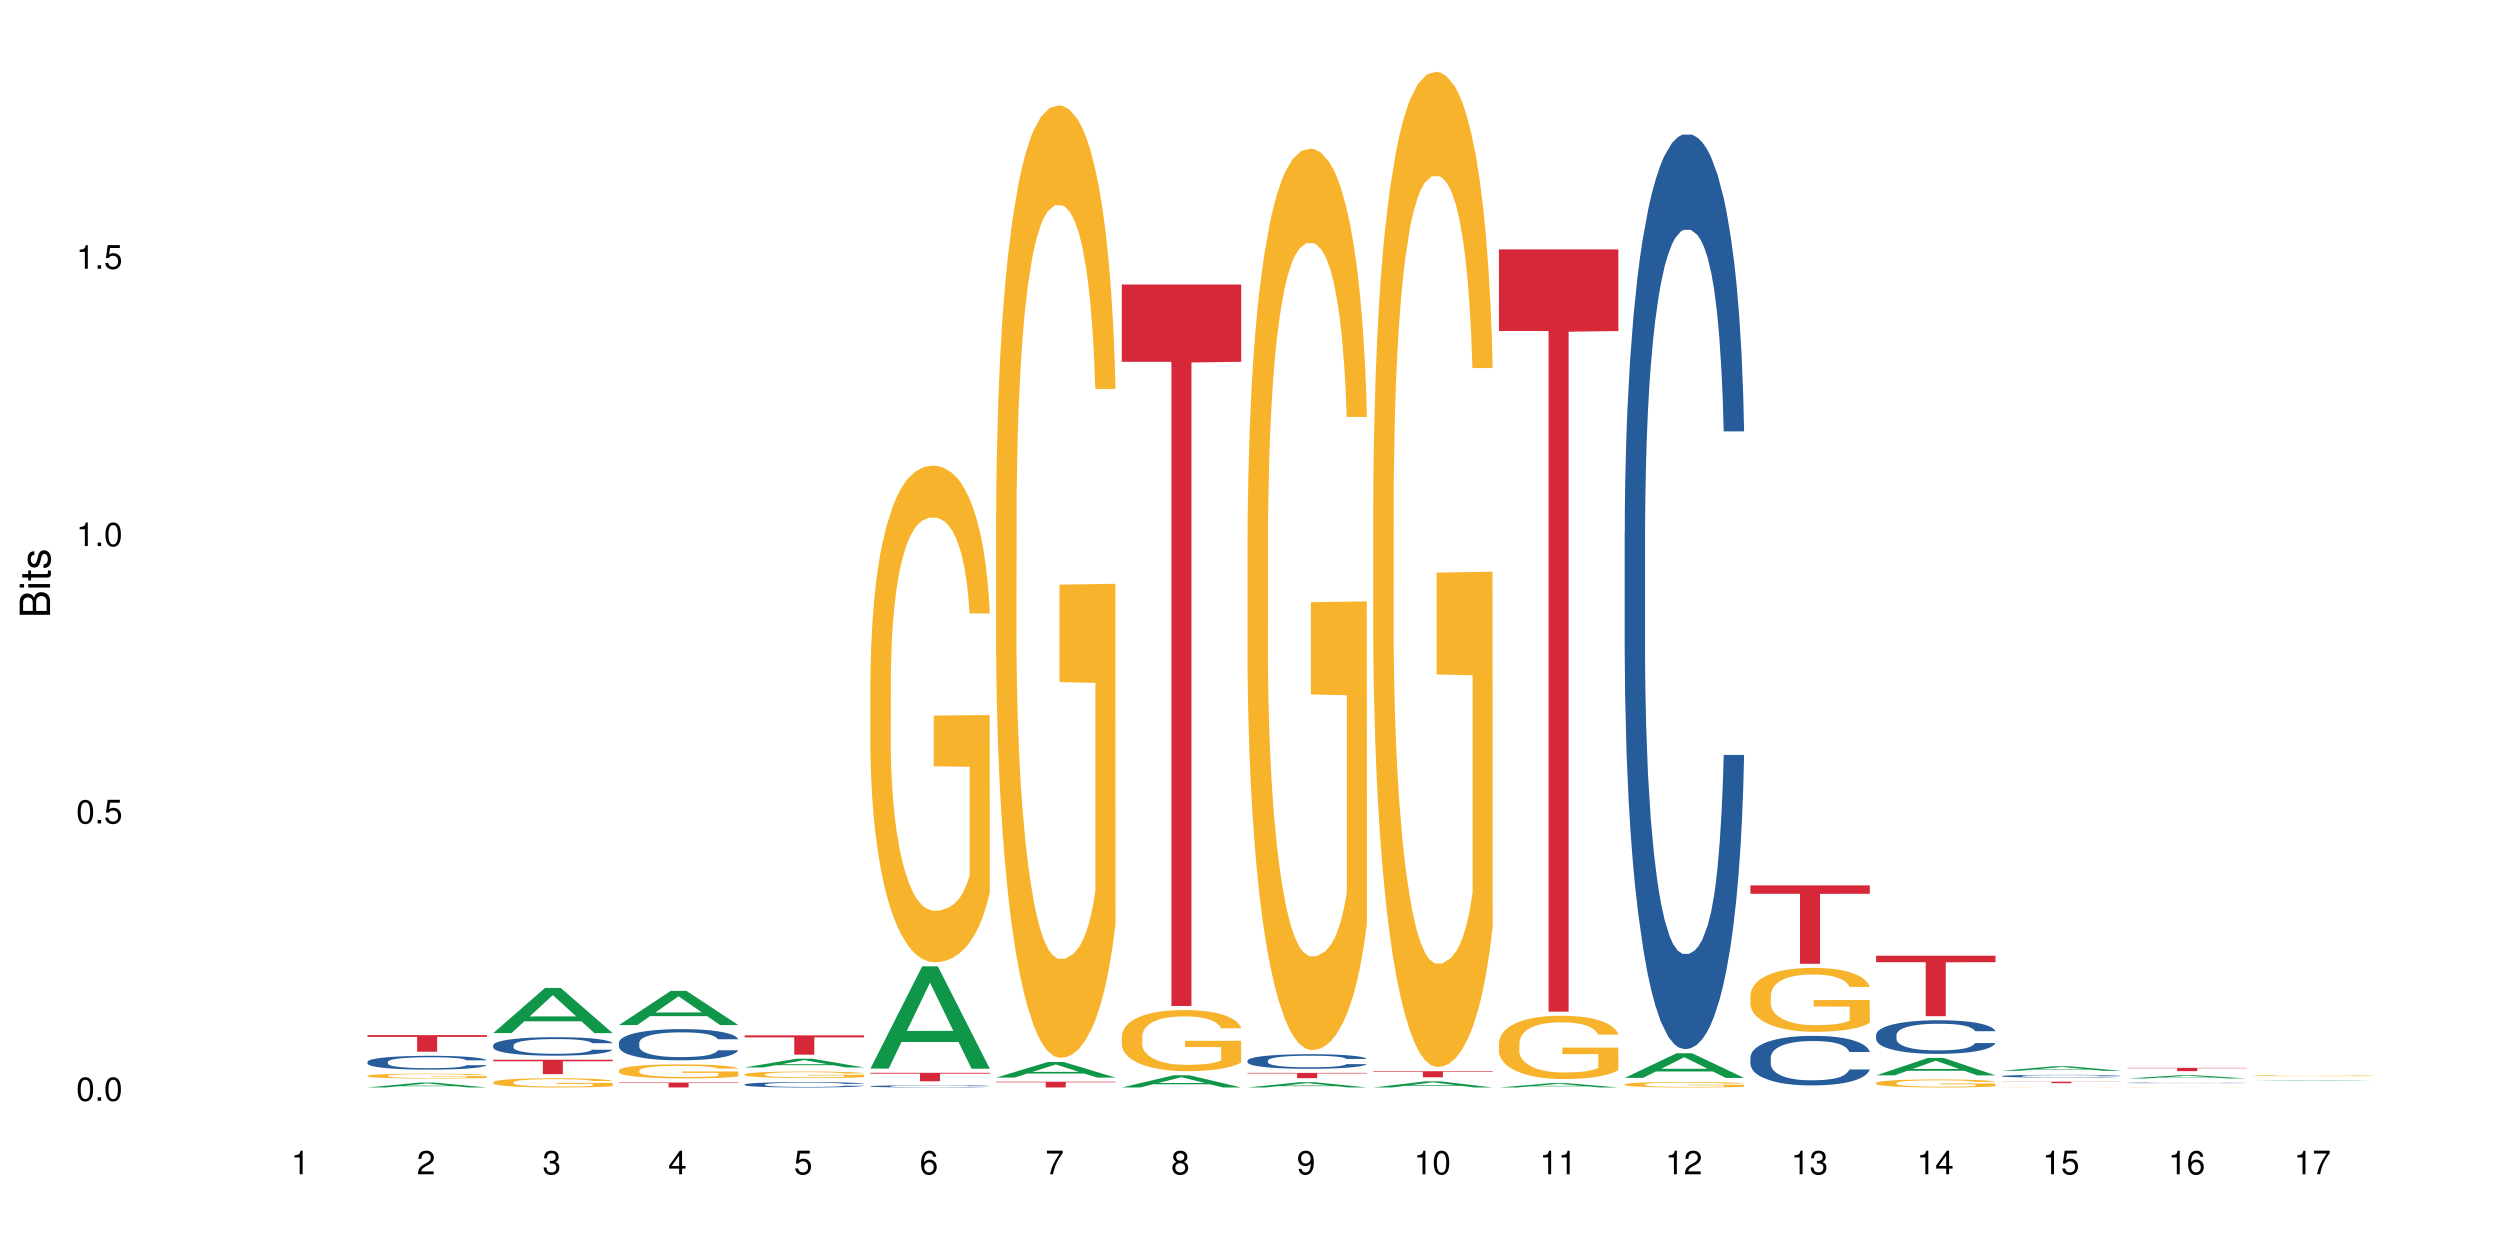 <?xml version="1.0" encoding="UTF-8"?>
<svg xmlns="http://www.w3.org/2000/svg" xmlns:xlink="http://www.w3.org/1999/xlink" width="720pt" height="360pt" viewBox="0 0 720 360" version="1.1">
<defs>
<g>
<symbol overflow="visible" id="glyph0-0">
<path style="stroke:none;" d=""/>
</symbol>
<symbol overflow="visible" id="glyph0-1">
<path style="stroke:none;" d="M 2.641 -6.797 C 2 -6.797 1.422 -6.531 1.078 -6.047 C 0.641 -5.453 0.406 -4.547 0.406 -3.297 C 0.406 -1 1.188 0.219 2.641 0.219 C 4.078 0.219 4.859 -1 4.859 -3.234 C 4.859 -4.562 4.656 -5.438 4.203 -6.047 C 3.844 -6.531 3.281 -6.797 2.641 -6.797 Z M 2.641 -6.047 C 3.547 -6.047 4 -5.125 4 -3.312 C 4 -1.375 3.562 -0.484 2.625 -0.484 C 1.734 -0.484 1.281 -1.422 1.281 -3.281 C 1.281 -5.141 1.734 -6.047 2.641 -6.047 Z M 2.641 -6.047 "/>
</symbol>
<symbol overflow="visible" id="glyph0-2">
<path style="stroke:none;" d="M 1.828 -1 L 0.828 -1 L 0.828 0 L 1.828 0 Z M 1.828 -1 "/>
</symbol>
<symbol overflow="visible" id="glyph0-3">
<path style="stroke:none;" d="M 4.562 -6.797 L 1.062 -6.797 L 0.547 -3.094 L 1.328 -3.094 C 1.719 -3.562 2.047 -3.734 2.578 -3.734 C 3.484 -3.734 4.062 -3.109 4.062 -2.094 C 4.062 -1.125 3.484 -0.531 2.578 -0.531 C 1.828 -0.531 1.375 -0.906 1.188 -1.672 L 0.328 -1.672 C 0.453 -1.109 0.547 -0.844 0.75 -0.594 C 1.125 -0.078 1.828 0.219 2.594 0.219 C 3.969 0.219 4.922 -0.781 4.922 -2.219 C 4.922 -3.562 4.031 -4.484 2.719 -4.484 C 2.25 -4.484 1.859 -4.359 1.469 -4.062 L 1.734 -5.969 L 4.562 -5.969 Z M 4.562 -6.797 "/>
</symbol>
<symbol overflow="visible" id="glyph0-4">
<path style="stroke:none;" d="M 2.484 -4.844 L 2.484 0 L 3.328 0 L 3.328 -6.797 L 2.766 -6.797 C 2.469 -5.75 2.281 -5.609 0.984 -5.453 L 0.984 -4.844 Z M 2.484 -4.844 "/>
</symbol>
<symbol overflow="visible" id="glyph0-5">
<path style="stroke:none;" d="M 4.859 -0.828 L 1.281 -0.828 C 1.359 -1.391 1.672 -1.75 2.5 -2.234 L 3.469 -2.75 C 4.406 -3.266 4.906 -3.969 4.906 -4.812 C 4.906 -5.375 4.672 -5.906 4.266 -6.266 C 3.859 -6.625 3.375 -6.797 2.719 -6.797 C 1.859 -6.797 1.219 -6.5 0.844 -5.922 C 0.609 -5.562 0.5 -5.125 0.484 -4.438 L 1.328 -4.438 C 1.359 -4.906 1.406 -5.188 1.531 -5.406 C 1.75 -5.812 2.188 -6.062 2.703 -6.062 C 3.469 -6.062 4.031 -5.516 4.031 -4.781 C 4.031 -4.25 3.719 -3.797 3.125 -3.438 L 2.234 -2.938 C 0.812 -2.141 0.406 -1.5 0.328 0 L 4.859 0 Z M 4.859 -0.828 "/>
</symbol>
<symbol overflow="visible" id="glyph0-6">
<path style="stroke:none;" d="M 2.125 -3.125 L 2.578 -3.125 C 3.516 -3.125 3.984 -2.703 3.984 -1.891 C 3.984 -1.031 3.469 -0.531 2.578 -0.531 C 1.656 -0.531 1.203 -0.984 1.156 -1.969 L 0.312 -1.969 C 0.344 -1.422 0.438 -1.078 0.609 -0.766 C 0.953 -0.109 1.625 0.219 2.547 0.219 C 3.953 0.219 4.859 -0.609 4.859 -1.906 C 4.859 -2.766 4.516 -3.25 3.703 -3.516 C 4.344 -3.766 4.656 -4.25 4.656 -4.938 C 4.656 -6.109 3.875 -6.797 2.578 -6.797 C 1.203 -6.797 0.484 -6.047 0.453 -4.609 L 1.297 -4.609 C 1.312 -5.016 1.344 -5.25 1.453 -5.453 C 1.641 -5.828 2.062 -6.062 2.594 -6.062 C 3.344 -6.062 3.797 -5.625 3.797 -4.906 C 3.797 -4.422 3.609 -4.141 3.25 -3.984 C 3.016 -3.891 2.719 -3.844 2.125 -3.844 Z M 2.125 -3.125 "/>
</symbol>
<symbol overflow="visible" id="glyph0-7">
<path style="stroke:none;" d="M 3.141 -1.625 L 3.141 0 L 3.984 0 L 3.984 -1.625 L 4.984 -1.625 L 4.984 -2.391 L 3.984 -2.391 L 3.984 -6.797 L 3.359 -6.797 L 0.266 -2.516 L 0.266 -1.625 Z M 3.141 -2.391 L 1 -2.391 L 3.141 -5.359 Z M 3.141 -2.391 "/>
</symbol>
<symbol overflow="visible" id="glyph0-8">
<path style="stroke:none;" d="M 4.781 -5.031 C 4.609 -6.141 3.891 -6.797 2.844 -6.797 C 2.094 -6.797 1.422 -6.438 1.031 -5.828 C 0.609 -5.172 0.406 -4.344 0.406 -3.094 C 0.406 -1.953 0.578 -1.234 0.984 -0.625 C 1.359 -0.078 1.953 0.219 2.703 0.219 C 3.984 0.219 4.922 -0.734 4.922 -2.078 C 4.922 -3.344 4.062 -4.234 2.844 -4.234 C 2.172 -4.234 1.641 -3.969 1.281 -3.469 C 1.281 -5.125 1.828 -6.047 2.797 -6.047 C 3.391 -6.047 3.797 -5.672 3.938 -5.031 Z M 2.734 -3.484 C 3.547 -3.484 4.062 -2.922 4.062 -2 C 4.062 -1.156 3.484 -0.531 2.703 -0.531 C 1.922 -0.531 1.328 -1.188 1.328 -2.047 C 1.328 -2.891 1.906 -3.484 2.734 -3.484 Z M 2.734 -3.484 "/>
</symbol>
<symbol overflow="visible" id="glyph0-9">
<path style="stroke:none;" d="M 4.984 -6.797 L 0.438 -6.797 L 0.438 -5.969 L 4.109 -5.969 C 2.5 -3.656 1.828 -2.234 1.328 0 L 2.219 0 C 2.594 -2.172 3.453 -4.047 4.984 -6.094 Z M 4.984 -6.797 "/>
</symbol>
<symbol overflow="visible" id="glyph0-10">
<path style="stroke:none;" d="M 3.75 -3.578 C 4.453 -4 4.688 -4.344 4.688 -4.984 C 4.688 -6.047 3.844 -6.797 2.641 -6.797 C 1.438 -6.797 0.594 -6.047 0.594 -4.984 C 0.594 -4.359 0.828 -4.016 1.516 -3.578 C 0.734 -3.203 0.359 -2.641 0.359 -1.891 C 0.359 -0.641 1.297 0.219 2.641 0.219 C 3.984 0.219 4.922 -0.641 4.922 -1.875 C 4.922 -2.641 4.531 -3.203 3.75 -3.578 Z M 2.641 -6.047 C 3.359 -6.047 3.812 -5.625 3.812 -4.969 C 3.812 -4.344 3.344 -3.922 2.641 -3.922 C 1.922 -3.922 1.453 -4.344 1.453 -4.984 C 1.453 -5.625 1.922 -6.047 2.641 -6.047 Z M 2.641 -3.203 C 3.484 -3.203 4.062 -2.672 4.062 -1.875 C 4.062 -1.062 3.484 -0.531 2.625 -0.531 C 1.797 -0.531 1.219 -1.078 1.219 -1.875 C 1.219 -2.672 1.797 -3.203 2.641 -3.203 Z M 2.641 -3.203 "/>
</symbol>
<symbol overflow="visible" id="glyph0-11">
<path style="stroke:none;" d="M 0.516 -1.547 C 0.672 -0.438 1.406 0.219 2.438 0.219 C 3.188 0.219 3.859 -0.141 4.266 -0.75 C 4.688 -1.406 4.891 -2.25 4.891 -3.484 C 4.891 -4.625 4.703 -5.359 4.312 -5.953 C 3.938 -6.5 3.344 -6.797 2.594 -6.797 C 1.297 -6.797 0.359 -5.844 0.359 -4.516 C 0.359 -3.25 1.234 -2.344 2.453 -2.344 C 3.094 -2.344 3.562 -2.578 4.016 -3.109 C 4 -1.453 3.469 -0.531 2.5 -0.531 C 1.906 -0.531 1.484 -0.906 1.359 -1.547 Z M 2.578 -6.062 C 3.375 -6.062 3.969 -5.406 3.969 -4.531 C 3.969 -3.688 3.375 -3.094 2.547 -3.094 C 1.734 -3.094 1.234 -3.672 1.234 -4.578 C 1.234 -5.438 1.797 -6.062 2.578 -6.062 Z M 2.578 -6.062 "/>
</symbol>
<symbol overflow="visible" id="glyph1-0">
<path style="stroke:none;" d=""/>
</symbol>
<symbol overflow="visible" id="glyph1-1">
<path style="stroke:none;" d="M 0 -0.953 L 0 -4.891 C 0 -5.719 -0.234 -6.344 -0.734 -6.797 C -1.188 -7.234 -1.812 -7.469 -2.5 -7.469 C -3.547 -7.469 -4.188 -7 -4.625 -5.875 C -4.984 -6.672 -5.641 -7.094 -6.531 -7.094 C -7.156 -7.094 -7.734 -6.859 -8.141 -6.391 C -8.562 -5.938 -8.75 -5.344 -8.75 -4.5 L -8.75 -0.953 Z M -4.984 -2.062 L -7.766 -2.062 L -7.766 -4.219 C -7.766 -4.844 -7.688 -5.203 -7.453 -5.5 C -7.219 -5.812 -6.859 -5.969 -6.375 -5.969 C -5.906 -5.969 -5.531 -5.812 -5.297 -5.5 C -5.062 -5.203 -4.984 -4.844 -4.984 -4.219 Z M -0.984 -2.062 L -4 -2.062 L -4 -4.781 C -4 -5.328 -3.859 -5.688 -3.578 -5.953 C -3.297 -6.219 -2.922 -6.359 -2.484 -6.359 C -2.062 -6.359 -1.688 -6.219 -1.406 -5.953 C -1.109 -5.688 -0.984 -5.328 -0.984 -4.781 Z M -0.984 -2.062 "/>
</symbol>
<symbol overflow="visible" id="glyph1-2">
<path style="stroke:none;" d="M -6.281 -1.797 L -6.281 -0.797 L 0 -0.797 L 0 -1.797 Z M -8.75 -1.797 L -8.75 -0.797 L -7.484 -0.797 L -7.484 -1.797 Z M -8.75 -1.797 "/>
</symbol>
<symbol overflow="visible" id="glyph1-3">
<path style="stroke:none;" d="M -6.281 -3.047 L -6.281 -2.016 L -8.016 -2.016 L -8.016 -1.016 L -6.281 -1.016 L -6.281 -0.172 L -5.469 -0.172 L -5.469 -1.016 L -0.719 -1.016 C -0.078 -1.016 0.281 -1.453 0.281 -2.234 C 0.281 -2.469 0.25 -2.719 0.188 -3.047 L -0.641 -3.047 C -0.609 -2.922 -0.594 -2.766 -0.594 -2.562 C -0.594 -2.141 -0.719 -2.016 -1.156 -2.016 L -5.469 -2.016 L -5.469 -3.047 Z M -6.281 -3.047 "/>
</symbol>
<symbol overflow="visible" id="glyph1-4">
<path style="stroke:none;" d="M -4.531 -5.25 C -5.766 -5.25 -6.469 -4.422 -6.469 -2.969 C -6.469 -1.516 -5.719 -0.562 -4.547 -0.562 C -3.562 -0.562 -3.094 -1.062 -2.734 -2.562 L -2.516 -3.484 C -2.344 -4.188 -2.094 -4.469 -1.625 -4.469 C -1.047 -4.469 -0.641 -3.875 -0.641 -3 C -0.641 -2.453 -0.797 -2 -1.062 -1.75 C -1.25 -1.594 -1.422 -1.531 -1.875 -1.469 L -1.875 -0.406 C -0.422 -0.453 0.281 -1.266 0.281 -2.922 C 0.281 -4.5 -0.5 -5.516 -1.719 -5.516 C -2.656 -5.516 -3.172 -4.984 -3.469 -3.734 L -3.703 -2.766 C -3.891 -1.953 -4.156 -1.609 -4.594 -1.609 C -5.172 -1.609 -5.547 -2.125 -5.547 -2.938 C -5.547 -3.75 -5.203 -4.172 -4.531 -4.203 Z M -4.531 -5.25 "/>
</symbol>
</g>
</defs>
<g id="surface58132">
<rect x="0" y="0" width="720" height="360" style="fill:rgb(100%,100%,100%);fill-opacity:1;stroke:none;"/>
<path style=" stroke:none;fill-rule:nonzero;fill:rgb(6.275%,58.824%,28.235%);fill-opacity:1;" d="M 105.836 313.195 L 105.871 313.191 L 120.758 311.797 L 125.277 311.797 L 140.234 313.195 L 134.977 313.195 L 131.23 312.832 L 114.805 312.832 L 111.129 313.195 L 105.836 313.195 L 116.383 312.68 L 129.723 312.68 L 123.07 312.027 L 122.996 312.023 L 122.926 312.027 L 116.348 312.68 L 116.383 312.68 Z M 105.836 313.195 "/>
<path style=" stroke:none;fill-rule:nonzero;fill:rgb(14.51%,36.078%,60%);fill-opacity:1;" d="M 105.836 305.805 L 105.879 305.801 L 105.879 305.715 L 106.004 305.578 L 106.297 305.402 L 106.59 305.281 L 107.348 305.066 L 108.395 304.863 L 109.484 304.703 L 110.281 304.605 L 110.996 304.535 L 112.633 304.398 L 113.68 304.332 L 114.812 304.27 L 116.195 304.207 L 117.203 304.172 L 119.469 304.113 L 121.148 304.09 L 122.449 304.078 L 125.258 304.078 L 126.938 304.09 L 128.152 304.109 L 129.496 304.141 L 130.629 304.172 L 132.598 304.25 L 134.359 304.352 L 135.156 304.41 L 136.414 304.523 L 137.379 304.633 L 138.051 304.727 L 138.809 304.863 L 139.477 305.023 L 139.98 305.211 L 140.234 305.367 L 134.359 305.367 L 134.066 305.223 L 133.73 305.109 L 133.102 304.961 L 132.473 304.855 L 131.59 304.75 L 130.793 304.68 L 129.703 304.609 L 128.738 304.566 L 127.734 304.535 L 126.77 304.512 L 124.922 304.492 L 122.781 304.492 L 121.984 304.5 L 120.352 304.527 L 119.469 304.555 L 118.211 304.605 L 117.328 304.652 L 116.281 304.723 L 115.566 304.785 L 114.688 304.879 L 114.059 304.965 L 113.344 305.082 L 112.926 305.172 L 112.547 305.273 L 112.211 305.395 L 111.961 305.523 L 111.793 305.656 L 111.707 305.789 L 111.707 306.352 L 111.793 306.48 L 112.004 306.633 L 112.547 306.855 L 113.344 307.047 L 114.27 307.199 L 115.148 307.309 L 115.652 307.359 L 116.324 307.418 L 117.371 307.488 L 118.883 307.562 L 119.762 307.59 L 121.105 307.621 L 122.488 307.637 L 124.336 307.637 L 125.973 307.621 L 127.062 307.602 L 128.195 307.574 L 129.746 307.512 L 130.711 307.453 L 131.551 307.383 L 132.18 307.316 L 132.598 307.258 L 133.227 307.145 L 133.73 307.023 L 134.109 306.895 L 134.359 306.77 L 140.234 306.77 L 139.98 306.918 L 139.605 307.059 L 139.227 307.164 L 138.641 307.289 L 137.969 307.402 L 137.004 307.531 L 136.207 307.613 L 135.156 307.703 L 134.191 307.773 L 133.145 307.836 L 131.59 307.906 L 130.586 307.945 L 129.496 307.977 L 128.195 308.004 L 126.559 308.031 L 124.797 308.047 L 123.16 308.051 L 121.398 308.043 L 120.098 308.027 L 118.379 307.996 L 116.238 307.93 L 114.688 307.859 L 113.469 307.793 L 112.422 307.719 L 111.246 307.621 L 109.738 307.461 L 108.816 307.336 L 108.184 307.234 L 107.473 307.094 L 106.969 306.969 L 106.383 306.766 L 105.961 306.508 L 105.836 306.305 Z M 105.836 305.805 "/>
<path style=" stroke:none;fill-rule:nonzero;fill:rgb(96.863%,70.196%,16.863%);fill-opacity:1;" d="M 105.836 309.824 L 105.879 309.82 L 105.879 309.797 L 106.047 309.738 L 106.465 309.66 L 107.012 309.594 L 107.598 309.543 L 107.977 309.516 L 108.605 309.477 L 109.148 309.449 L 110.535 309.391 L 112.297 309.34 L 113.262 309.316 L 114.352 309.293 L 115.902 309.27 L 116.617 309.262 L 118.797 309.242 L 121.273 309.227 L 124 309.223 L 125.258 309.227 L 126.977 309.23 L 129.328 309.246 L 130.668 309.258 L 131.719 309.27 L 132.809 309.285 L 134.152 309.312 L 135.41 309.344 L 136.414 309.375 L 137.422 309.41 L 138.262 309.453 L 138.973 309.496 L 139.605 309.551 L 139.98 309.594 L 140.234 309.641 L 134.402 309.641 L 134.066 309.594 L 133.688 309.562 L 133.059 309.52 L 132.43 309.488 L 131.801 309.465 L 130.629 309.43 L 129.621 309.41 L 128.363 309.391 L 127.145 309.383 L 125.762 309.375 L 124.922 309.371 L 122.699 309.371 L 120.688 309.379 L 119.512 309.391 L 118.672 309.398 L 117.496 309.418 L 116.785 309.434 L 116.363 309.445 L 115.105 309.484 L 114.27 309.52 L 113.805 309.543 L 113.219 309.582 L 112.801 309.617 L 112.34 309.668 L 112.086 309.707 L 111.75 309.793 L 111.707 310.023 L 111.836 310.07 L 112.086 310.125 L 112.422 310.172 L 112.926 310.219 L 113.43 310.258 L 114.309 310.305 L 115.066 310.34 L 115.652 310.359 L 116.785 310.395 L 117.246 310.406 L 118.336 310.43 L 119.469 310.449 L 120.852 310.461 L 121.902 310.469 L 123.578 310.477 L 125.719 310.477 L 128.234 310.469 L 129.828 310.457 L 130.922 310.449 L 131.633 310.441 L 132.516 310.426 L 133.145 310.414 L 133.73 310.398 L 134.445 310.379 L 134.445 310.07 L 124.082 310.07 L 124.082 309.926 L 140.191 309.926 L 140.234 310.426 L 139.352 310.461 L 138.262 310.492 L 137.211 310.52 L 136.121 310.539 L 134.57 310.566 L 133.312 310.582 L 131.383 310.598 L 129.621 310.609 L 127.773 310.617 L 126.137 310.621 L 122.488 310.621 L 120.645 310.613 L 119.176 310.602 L 117.832 310.59 L 116.492 310.574 L 114.812 310.547 L 113.723 310.523 L 112.59 310.496 L 111.457 310.465 L 110.449 310.43 L 109.781 310.402 L 109.109 310.375 L 108.395 310.336 L 107.723 310.293 L 107.219 310.254 L 106.758 310.207 L 106.422 310.164 L 106.09 310.109 L 105.922 310.062 L 105.836 310.023 Z M 105.836 309.824 "/>
<path style=" stroke:none;fill-rule:nonzero;fill:rgb(83.922%,15.686%,22.353%);fill-opacity:1;" d="M 105.836 298.125 L 140.234 298.125 L 140.234 298.637 L 125.898 298.641 L 125.898 302.902 L 120.129 302.902 L 120.129 298.645 L 120.047 298.637 L 105.836 298.637 Z M 105.836 298.125 "/>
<path style=" stroke:none;fill-rule:nonzero;fill:rgb(6.275%,58.824%,28.235%);fill-opacity:1;" d="M 142.043 297.52 L 142.078 297.508 L 156.965 284.523 L 161.484 284.523 L 176.441 297.535 L 171.184 297.535 L 167.438 294.137 L 151.012 294.137 L 147.336 297.52 L 142.043 297.52 L 152.59 292.734 L 165.93 292.719 L 159.277 286.648 L 159.203 286.637 L 159.133 286.672 L 152.555 292.719 L 152.59 292.734 Z M 142.043 297.52 "/>
<path style=" stroke:none;fill-rule:nonzero;fill:rgb(14.51%,36.078%,60%);fill-opacity:1;" d="M 142.043 301.027 L 142.086 301.02 L 142.086 300.902 L 142.211 300.719 L 142.504 300.484 L 142.797 300.324 L 143.555 300.039 L 144.602 299.762 L 145.691 299.547 L 146.488 299.418 L 147.203 299.32 L 148.84 299.141 L 149.887 299.051 L 151.02 298.965 L 152.402 298.883 L 153.41 298.836 L 155.676 298.758 L 157.355 298.723 L 158.652 298.707 L 161.465 298.707 L 163.145 298.727 L 164.359 298.754 L 165.703 298.789 L 166.832 298.836 L 168.805 298.941 L 170.566 299.078 L 171.363 299.156 L 172.621 299.309 L 173.586 299.453 L 174.258 299.578 L 175.012 299.762 L 175.684 299.98 L 176.188 300.227 L 176.441 300.438 L 170.566 300.438 L 170.273 300.242 L 169.938 300.09 L 169.309 299.891 L 168.68 299.75 L 167.797 299.609 L 167 299.516 L 165.91 299.426 L 164.945 299.367 L 163.941 299.32 L 162.977 299.293 L 161.129 299.262 L 158.988 299.262 L 158.191 299.273 L 156.559 299.312 L 155.676 299.348 L 154.418 299.414 L 153.535 299.477 L 152.488 299.574 L 151.773 299.656 L 150.895 299.785 L 150.266 299.895 L 149.551 300.059 L 149.133 300.18 L 148.754 300.316 L 148.418 300.477 L 148.168 300.645 L 148 300.828 L 147.914 301 L 147.914 301.758 L 148 301.93 L 148.211 302.137 L 148.754 302.434 L 149.551 302.691 L 150.473 302.895 L 151.355 303.043 L 151.859 303.109 L 152.531 303.188 L 153.578 303.285 L 155.09 303.383 L 155.969 303.422 L 157.312 303.461 L 158.695 303.48 L 160.543 303.48 L 162.18 303.461 L 163.27 303.438 L 164.402 303.398 L 165.953 303.312 L 166.918 303.234 L 167.758 303.145 L 168.387 303.051 L 168.805 302.973 L 169.434 302.824 L 169.938 302.656 L 170.316 302.488 L 170.566 302.32 L 176.441 302.32 L 176.188 302.516 L 175.812 302.707 L 175.434 302.848 L 174.848 303.016 L 174.176 303.168 L 173.211 303.34 L 172.414 303.449 L 171.363 303.57 L 170.398 303.664 L 169.352 303.746 L 167.797 303.844 L 166.793 303.895 L 165.703 303.938 L 164.402 303.977 L 162.766 304.012 L 161.004 304.031 L 159.367 304.035 L 157.605 304.023 L 156.305 304.004 L 154.586 303.961 L 152.445 303.875 L 150.895 303.781 L 149.676 303.688 L 148.629 303.59 L 147.453 303.461 L 145.945 303.246 L 145.02 303.082 L 144.391 302.945 L 143.68 302.754 L 143.176 302.582 L 142.59 302.312 L 142.168 301.965 L 142.043 301.699 Z M 142.043 301.027 "/>
<path style=" stroke:none;fill-rule:nonzero;fill:rgb(96.863%,70.196%,16.863%);fill-opacity:1;" d="M 142.043 311.672 L 142.086 311.668 L 142.086 311.621 L 142.254 311.512 L 142.672 311.359 L 143.219 311.234 L 143.805 311.137 L 144.184 311.086 L 144.812 311.012 L 145.355 310.961 L 146.742 310.852 L 148.504 310.75 L 149.469 310.703 L 150.559 310.664 L 152.109 310.617 L 152.824 310.598 L 155.004 310.562 L 157.48 310.535 L 160.207 310.527 L 161.465 310.531 L 163.184 310.543 L 165.535 310.566 L 166.875 310.594 L 167.926 310.617 L 169.016 310.648 L 170.359 310.695 L 171.617 310.754 L 172.621 310.812 L 173.629 310.887 L 174.469 310.965 L 175.18 311.051 L 175.812 311.152 L 176.188 311.238 L 176.441 311.324 L 170.609 311.324 L 170.273 311.238 L 169.895 311.172 L 169.266 311.09 L 168.637 311.031 L 168.008 310.988 L 166.832 310.922 L 165.828 310.883 L 164.57 310.852 L 163.352 310.828 L 161.969 310.812 L 161.129 310.809 L 158.906 310.809 L 156.891 310.824 L 155.719 310.844 L 154.879 310.863 L 153.703 310.902 L 152.992 310.93 L 152.57 310.949 L 151.312 311.027 L 150.473 311.094 L 150.012 311.141 L 149.426 311.215 L 149.008 311.277 L 148.547 311.375 L 148.293 311.449 L 147.957 311.613 L 147.914 312.055 L 148.043 312.145 L 148.293 312.246 L 148.629 312.332 L 149.133 312.426 L 149.637 312.496 L 150.516 312.594 L 151.273 312.656 L 151.859 312.695 L 152.992 312.762 L 153.453 312.785 L 154.543 312.828 L 155.676 312.863 L 157.059 312.891 L 158.109 312.906 L 159.785 312.918 L 161.926 312.918 L 164.441 312.902 L 166.035 312.883 L 167.129 312.863 L 167.84 312.848 L 168.723 312.82 L 169.352 312.797 L 169.938 312.77 L 170.652 312.727 L 170.652 312.145 L 160.289 312.145 L 160.289 311.871 L 176.398 311.867 L 176.441 312.82 L 175.559 312.887 L 174.469 312.949 L 173.418 313 L 172.328 313.039 L 170.777 313.086 L 169.52 313.117 L 167.59 313.148 L 165.828 313.172 L 163.98 313.188 L 162.344 313.195 L 160.418 313.195 L 158.695 313.191 L 156.852 313.176 L 155.383 313.156 L 154.039 313.133 L 152.699 313.102 L 151.02 313.051 L 149.93 313.008 L 148.797 312.957 L 147.664 312.895 L 146.656 312.832 L 145.984 312.781 L 145.316 312.723 L 144.602 312.648 L 143.93 312.566 L 143.426 312.488 L 142.965 312.402 L 142.629 312.324 L 142.293 312.215 L 142.129 312.125 L 142.043 312.051 Z M 142.043 311.672 "/>
<path style=" stroke:none;fill-rule:nonzero;fill:rgb(83.922%,15.686%,22.353%);fill-opacity:1;" d="M 142.043 305.211 L 176.441 305.211 L 176.441 305.652 L 162.105 305.656 L 162.105 309.355 L 156.336 309.355 L 156.336 305.66 L 156.254 305.652 L 142.043 305.652 Z M 142.043 305.211 "/>
<path style=" stroke:none;fill-rule:nonzero;fill:rgb(6.275%,58.824%,28.235%);fill-opacity:1;" d="M 178.25 295.211 L 178.285 295.203 L 193.172 285.379 L 197.691 285.379 L 212.648 295.223 L 207.391 295.223 L 203.645 292.652 L 187.219 292.652 L 183.543 295.211 L 178.25 295.211 L 188.797 291.59 L 202.137 291.578 L 195.484 286.988 L 195.41 286.977 L 195.34 287.004 L 188.762 291.578 L 188.797 291.59 Z M 178.25 295.211 "/>
<path style=" stroke:none;fill-rule:nonzero;fill:rgb(14.51%,36.078%,60%);fill-opacity:1;" d="M 178.25 300.301 L 178.293 300.293 L 178.293 300.094 L 178.418 299.781 L 178.711 299.391 L 179.004 299.117 L 179.762 298.633 L 180.809 298.168 L 181.898 297.805 L 182.695 297.594 L 183.41 297.43 L 185.047 297.125 L 186.094 296.969 L 187.227 296.832 L 188.609 296.691 L 189.617 296.609 L 191.883 296.477 L 193.562 296.422 L 194.859 296.395 L 197.672 296.395 L 199.348 296.43 L 200.566 296.469 L 201.91 296.535 L 203.039 296.609 L 205.012 296.789 L 206.773 297.02 L 207.57 297.148 L 208.828 297.406 L 209.793 297.652 L 210.465 297.863 L 211.219 298.168 L 211.891 298.535 L 212.395 298.953 L 212.648 299.309 L 206.773 299.309 L 206.48 298.98 L 206.145 298.727 L 205.516 298.387 L 204.887 298.152 L 204.004 297.914 L 203.207 297.758 L 202.117 297.602 L 201.152 297.504 L 200.148 297.43 L 199.184 297.379 L 197.336 297.332 L 195.195 297.332 L 194.398 297.348 L 192.766 297.414 L 191.883 297.469 L 190.625 297.586 L 189.742 297.691 L 188.695 297.855 L 187.98 297.996 L 187.102 298.207 L 186.473 298.398 L 185.758 298.668 L 185.34 298.871 L 184.961 299.102 L 184.625 299.371 L 184.375 299.66 L 184.207 299.965 L 184.121 300.258 L 184.121 301.531 L 184.207 301.824 L 184.418 302.168 L 184.961 302.668 L 185.758 303.105 L 186.68 303.449 L 187.562 303.695 L 188.066 303.809 L 188.738 303.941 L 189.785 304.105 L 191.297 304.27 L 192.176 304.336 L 193.52 304.398 L 194.902 304.434 L 196.75 304.434 L 198.387 304.398 L 199.477 304.359 L 200.609 304.293 L 202.16 304.152 L 203.125 304.023 L 203.965 303.867 L 204.594 303.711 L 205.012 303.578 L 205.641 303.324 L 206.145 303.047 L 206.523 302.762 L 206.773 302.48 L 212.648 302.48 L 212.395 302.809 L 212.016 303.129 L 211.641 303.367 L 211.055 303.652 L 210.383 303.906 L 209.418 304.195 L 208.621 304.383 L 207.57 304.59 L 206.605 304.746 L 205.559 304.883 L 204.004 305.047 L 203 305.129 L 201.91 305.203 L 200.609 305.27 L 198.973 305.328 L 197.211 305.359 L 195.574 305.367 L 193.812 305.352 L 192.512 305.32 L 190.793 305.246 L 188.652 305.098 L 187.102 304.941 L 185.883 304.785 L 184.836 304.621 L 183.66 304.398 L 182.152 304.039 L 181.227 303.762 L 180.598 303.531 L 179.887 303.211 L 179.383 302.926 L 178.797 302.465 L 178.375 301.883 L 178.25 301.43 Z M 178.25 300.301 "/>
<path style=" stroke:none;fill-rule:nonzero;fill:rgb(96.863%,70.196%,16.863%);fill-opacity:1;" d="M 178.25 308.273 L 178.293 308.27 L 178.293 308.195 L 178.461 308.031 L 178.879 307.801 L 179.426 307.613 L 180.012 307.465 L 180.391 307.387 L 181.02 307.277 L 181.562 307.195 L 182.949 307.031 L 184.711 306.875 L 185.676 306.809 L 186.766 306.746 L 188.316 306.676 L 189.031 306.648 L 191.211 306.59 L 193.688 306.555 L 196.414 306.543 L 197.672 306.547 L 199.391 306.562 L 201.742 306.602 L 203.082 306.641 L 204.133 306.676 L 205.223 306.723 L 206.562 306.797 L 207.824 306.887 L 208.828 306.977 L 209.836 307.086 L 210.676 307.203 L 211.387 307.332 L 212.016 307.488 L 212.395 307.617 L 212.648 307.746 L 206.816 307.746 L 206.48 307.617 L 206.102 307.52 L 205.473 307.395 L 204.844 307.309 L 204.215 307.238 L 203.039 307.141 L 202.035 307.082 L 200.777 307.031 L 199.559 306.996 L 198.176 306.977 L 197.336 306.969 L 195.113 306.969 L 193.098 306.992 L 191.926 307.023 L 191.086 307.051 L 189.91 307.109 L 189.199 307.152 L 188.777 307.184 L 187.52 307.297 L 186.68 307.398 L 186.219 307.469 L 185.633 307.582 L 185.215 307.68 L 184.754 307.828 L 184.5 307.938 L 184.164 308.191 L 184.121 308.855 L 184.25 308.996 L 184.5 309.145 L 184.836 309.277 L 185.34 309.418 L 185.844 309.527 L 186.723 309.672 L 187.48 309.766 L 188.066 309.828 L 189.199 309.93 L 189.66 309.961 L 190.75 310.027 L 191.883 310.082 L 193.266 310.125 L 194.316 310.148 L 195.992 310.164 L 198.133 310.164 L 200.648 310.145 L 202.242 310.113 L 203.336 310.086 L 204.047 310.059 L 204.93 310.02 L 205.559 309.98 L 206.145 309.941 L 206.859 309.879 L 206.859 308.996 L 196.496 308.992 L 196.496 308.578 L 212.605 308.574 L 212.648 310.02 L 211.766 310.117 L 210.676 310.215 L 209.625 310.289 L 208.535 310.352 L 206.984 310.422 L 205.727 310.465 L 203.797 310.516 L 202.035 310.551 L 200.188 310.57 L 198.551 310.582 L 196.621 310.586 L 194.902 310.578 L 193.059 310.559 L 191.59 310.527 L 190.246 310.492 L 188.906 310.441 L 187.227 310.363 L 186.137 310.301 L 185.004 310.227 L 183.871 310.133 L 182.863 310.031 L 182.191 309.953 L 181.523 309.867 L 180.809 309.754 L 180.137 309.629 L 179.633 309.516 L 179.172 309.387 L 178.836 309.266 L 178.5 309.098 L 178.336 308.965 L 178.25 308.852 Z M 178.25 308.273 "/>
<path style=" stroke:none;fill-rule:nonzero;fill:rgb(83.922%,15.686%,22.353%);fill-opacity:1;" d="M 178.25 311.762 L 212.648 311.762 L 212.648 311.914 L 198.312 311.918 L 198.312 313.195 L 192.543 313.195 L 192.543 311.918 L 192.461 311.914 L 178.25 311.914 Z M 178.25 311.762 "/>
<path style=" stroke:none;fill-rule:nonzero;fill:rgb(6.275%,58.824%,28.235%);fill-opacity:1;" d="M 214.457 307.422 L 214.492 307.418 L 229.379 304.91 L 233.898 304.91 L 248.855 307.426 L 243.598 307.426 L 239.852 306.77 L 223.422 306.77 L 219.75 307.422 L 214.457 307.422 L 225.004 306.496 L 238.344 306.496 L 231.691 305.324 L 231.617 305.32 L 231.547 305.328 L 224.969 306.496 L 225.004 306.496 Z M 214.457 307.422 "/>
<path style=" stroke:none;fill-rule:nonzero;fill:rgb(14.51%,36.078%,60%);fill-opacity:1;" d="M 214.457 312.32 L 214.5 312.32 L 214.5 312.285 L 214.625 312.23 L 214.918 312.164 L 215.211 312.117 L 215.969 312.031 L 217.016 311.953 L 218.105 311.891 L 218.902 311.852 L 219.617 311.824 L 221.254 311.77 L 222.301 311.746 L 223.434 311.719 L 224.816 311.695 L 225.824 311.684 L 228.09 311.66 L 229.77 311.648 L 231.066 311.645 L 233.879 311.645 L 235.555 311.652 L 236.773 311.656 L 238.117 311.668 L 239.246 311.684 L 241.219 311.715 L 242.98 311.754 L 243.777 311.777 L 245.035 311.82 L 246 311.863 L 246.672 311.898 L 247.426 311.953 L 248.098 312.016 L 248.602 312.086 L 248.855 312.148 L 242.98 312.148 L 242.688 312.09 L 242.352 312.047 L 241.723 311.988 L 241.094 311.949 L 240.211 311.906 L 239.414 311.879 L 238.324 311.855 L 237.359 311.836 L 236.352 311.824 L 235.391 311.816 L 233.543 311.809 L 230.605 311.809 L 228.973 311.82 L 228.09 311.832 L 226.832 311.852 L 225.949 311.871 L 224.902 311.898 L 224.188 311.922 L 223.309 311.957 L 222.68 311.992 L 221.965 312.039 L 221.547 312.074 L 221.168 312.113 L 220.832 312.16 L 220.582 312.211 L 220.414 312.262 L 220.328 312.312 L 220.328 312.531 L 220.414 312.582 L 220.625 312.645 L 221.168 312.73 L 221.965 312.805 L 222.887 312.863 L 223.77 312.906 L 224.273 312.926 L 224.945 312.949 L 225.992 312.977 L 227.504 313.008 L 228.383 313.016 L 229.727 313.027 L 231.109 313.035 L 232.957 313.035 L 234.59 313.027 L 235.684 313.023 L 236.816 313.012 L 238.367 312.984 L 239.332 312.965 L 240.172 312.938 L 240.801 312.91 L 241.219 312.887 L 241.848 312.844 L 242.352 312.793 L 242.73 312.746 L 242.98 312.695 L 248.855 312.695 L 248.602 312.754 L 248.223 312.809 L 247.848 312.852 L 247.258 312.898 L 246.59 312.945 L 245.625 312.992 L 244.828 313.027 L 243.777 313.062 L 242.812 313.09 L 241.766 313.113 L 240.211 313.141 L 239.207 313.156 L 238.117 313.168 L 236.816 313.18 L 235.18 313.188 L 233.418 313.195 L 231.781 313.195 L 230.02 313.191 L 228.719 313.188 L 227 313.176 L 224.859 313.148 L 223.309 313.121 L 222.09 313.094 L 221.043 313.066 L 219.867 313.027 L 218.359 312.965 L 217.434 312.918 L 216.805 312.879 L 216.094 312.824 L 215.59 312.773 L 215.004 312.695 L 214.582 312.594 L 214.457 312.516 Z M 214.457 312.32 "/>
<path style=" stroke:none;fill-rule:nonzero;fill:rgb(96.863%,70.196%,16.863%);fill-opacity:1;" d="M 214.457 309.402 L 214.5 309.398 L 214.5 309.363 L 214.668 309.289 L 215.086 309.184 L 215.633 309.094 L 216.219 309.027 L 216.598 308.992 L 217.227 308.938 L 217.77 308.902 L 219.156 308.824 L 220.918 308.754 L 221.883 308.723 L 222.973 308.691 L 224.523 308.66 L 225.238 308.648 L 227.418 308.621 L 229.895 308.605 L 232.621 308.598 L 233.879 308.602 L 235.598 308.609 L 237.949 308.625 L 239.289 308.645 L 240.34 308.66 L 241.43 308.684 L 242.77 308.719 L 244.031 308.758 L 245.035 308.801 L 246.043 308.852 L 246.883 308.906 L 247.594 308.965 L 248.223 309.035 L 248.602 309.098 L 248.855 309.156 L 243.023 309.156 L 242.688 309.098 L 242.309 309.051 L 241.68 308.992 L 241.051 308.953 L 240.422 308.922 L 239.246 308.875 L 238.242 308.848 L 236.984 308.824 L 235.766 308.809 L 234.383 308.801 L 233.543 308.797 L 231.32 308.797 L 229.305 308.809 L 228.133 308.82 L 227.293 308.836 L 226.117 308.859 L 225.406 308.883 L 224.984 308.895 L 223.727 308.949 L 222.887 308.996 L 222.426 309.027 L 221.84 309.078 L 221.422 309.125 L 220.957 309.195 L 220.707 309.246 L 220.371 309.363 L 220.328 309.668 L 220.457 309.734 L 220.707 309.805 L 221.043 309.867 L 221.547 309.93 L 222.051 309.98 L 222.93 310.047 L 223.684 310.09 L 224.273 310.121 L 225.406 310.168 L 225.867 310.18 L 226.957 310.211 L 228.09 310.234 L 229.473 310.258 L 230.523 310.266 L 232.199 310.277 L 234.34 310.277 L 236.855 310.266 L 238.449 310.25 L 239.543 310.238 L 240.254 310.227 L 241.137 310.207 L 241.766 310.191 L 242.352 310.172 L 243.066 310.141 L 243.066 309.734 L 232.703 309.73 L 232.703 309.539 L 248.812 309.539 L 248.855 310.207 L 247.973 310.254 L 246.883 310.297 L 245.832 310.332 L 244.742 310.359 L 243.191 310.395 L 241.934 310.414 L 240.004 310.438 L 238.242 310.453 L 236.395 310.465 L 234.758 310.469 L 231.109 310.469 L 229.266 310.457 L 227.797 310.441 L 226.453 310.426 L 225.113 310.402 L 223.434 310.367 L 222.344 310.34 L 221.211 310.305 L 220.078 310.262 L 219.07 310.215 L 218.398 310.18 L 217.73 310.137 L 217.016 310.086 L 216.344 310.027 L 215.84 309.977 L 215.379 309.914 L 215.043 309.859 L 214.707 309.781 L 214.539 309.719 L 214.457 309.668 Z M 214.457 309.402 "/>
<path style=" stroke:none;fill-rule:nonzero;fill:rgb(83.922%,15.686%,22.353%);fill-opacity:1;" d="M 214.457 298.18 L 248.855 298.18 L 248.855 298.773 L 234.52 298.777 L 234.52 303.738 L 228.75 303.738 L 228.75 298.785 L 228.668 298.773 L 214.457 298.773 Z M 214.457 298.18 "/>
<path style=" stroke:none;fill-rule:nonzero;fill:rgb(6.275%,58.824%,28.235%);fill-opacity:1;" d="M 250.664 307.758 L 250.699 307.73 L 265.582 278.312 L 270.105 278.312 L 285.062 307.789 L 279.805 307.789 L 276.059 300.094 L 259.629 300.094 L 255.957 307.758 L 250.664 307.758 L 261.211 296.91 L 274.551 296.883 L 267.898 283.129 L 267.824 283.102 L 267.754 283.184 L 261.176 296.883 L 261.211 296.91 Z M 250.664 307.758 "/>
<path style=" stroke:none;fill-rule:nonzero;fill:rgb(14.51%,36.078%,60%);fill-opacity:1;" d="M 250.664 312.84 L 250.707 312.84 L 250.707 312.828 L 250.832 312.805 L 251.125 312.777 L 251.418 312.758 L 252.176 312.723 L 253.223 312.691 L 254.312 312.668 L 255.109 312.652 L 255.824 312.641 L 257.461 312.617 L 258.508 312.609 L 259.641 312.598 L 261.023 312.59 L 262.031 312.582 L 264.297 312.574 L 265.977 312.57 L 267.273 312.566 L 270.086 312.566 L 271.762 312.57 L 272.98 312.574 L 274.32 312.578 L 275.453 312.582 L 277.426 312.594 L 279.188 312.613 L 279.984 312.621 L 281.242 312.637 L 282.207 312.656 L 282.879 312.672 L 283.633 312.691 L 284.305 312.719 L 284.809 312.746 L 285.062 312.773 L 279.188 312.773 L 278.895 312.75 L 278.559 312.73 L 277.93 312.707 L 277.301 312.691 L 276.418 312.676 L 275.621 312.664 L 274.531 312.652 L 273.566 312.645 L 272.559 312.641 L 271.594 312.637 L 269.75 312.633 L 266.812 312.633 L 265.18 312.641 L 264.297 312.645 L 263.039 312.652 L 262.156 312.66 L 261.109 312.672 L 260.395 312.68 L 259.516 312.695 L 258.887 312.707 L 258.172 312.727 L 257.754 312.742 L 257.375 312.758 L 257.039 312.777 L 256.789 312.797 L 256.621 312.816 L 256.535 312.84 L 256.535 312.926 L 256.621 312.949 L 256.832 312.973 L 257.375 313.008 L 258.172 313.039 L 259.094 313.062 L 259.977 313.078 L 260.48 313.086 L 261.152 313.098 L 262.199 313.105 L 263.711 313.117 L 264.59 313.125 L 265.934 313.129 L 270.797 313.129 L 271.891 313.125 L 273.023 313.121 L 274.574 313.109 L 275.539 313.102 L 276.379 313.09 L 277.008 313.078 L 277.426 313.07 L 278.055 313.055 L 278.559 313.035 L 278.938 313.012 L 279.188 312.992 L 285.062 312.992 L 284.809 313.016 L 284.43 313.039 L 284.055 313.055 L 283.465 313.074 L 282.797 313.094 L 281.832 313.113 L 281.035 313.125 L 279.984 313.141 L 279.02 313.152 L 277.973 313.16 L 276.418 313.172 L 275.414 313.18 L 274.32 313.184 L 273.023 313.188 L 271.387 313.191 L 269.625 313.195 L 266.227 313.195 L 264.926 313.191 L 263.207 313.188 L 261.066 313.176 L 259.516 313.164 L 258.297 313.156 L 257.25 313.145 L 256.074 313.129 L 254.566 313.102 L 253.641 313.082 L 253.012 313.066 L 252.301 313.043 L 251.797 313.023 L 251.211 312.992 L 250.789 312.953 L 250.664 312.922 Z M 250.664 312.84 "/>
<path style=" stroke:none;fill-rule:nonzero;fill:rgb(96.863%,70.196%,16.863%);fill-opacity:1;" d="M 250.664 195.355 L 250.707 195.227 L 250.707 192.613 L 250.875 186.734 L 251.293 178.633 L 251.84 171.973 L 252.426 166.746 L 252.805 164.004 L 253.434 160.082 L 253.977 157.211 L 255.363 151.332 L 257.125 145.844 L 258.09 143.492 L 259.18 141.27 L 260.73 138.789 L 261.445 137.875 L 263.625 135.785 L 266.102 134.477 L 268.828 134.086 L 270.086 134.215 L 271.805 134.738 L 274.156 136.176 L 275.496 137.48 L 276.547 138.789 L 277.637 140.488 L 278.977 143.102 L 280.238 146.234 L 281.242 149.371 L 282.25 153.289 L 283.09 157.469 L 283.801 162.043 L 284.43 167.531 L 284.809 172.102 L 285.062 176.676 L 279.23 176.676 L 278.895 172.102 L 278.516 168.574 L 277.887 164.266 L 277.258 161.129 L 276.629 158.645 L 275.453 155.25 L 274.449 153.16 L 273.191 151.332 L 271.973 150.156 L 270.59 149.371 L 269.75 149.109 L 267.527 149.109 L 265.512 150.023 L 264.34 151.07 L 263.5 152.113 L 262.324 154.074 L 261.613 155.641 L 261.191 156.688 L 259.934 160.738 L 259.094 164.395 L 258.633 166.875 L 258.047 170.797 L 257.629 174.324 L 257.164 179.551 L 256.914 183.469 L 256.578 192.352 L 256.535 215.867 L 256.664 220.832 L 256.914 226.188 L 257.25 230.891 L 257.754 235.855 L 258.258 239.645 L 259.137 244.738 L 259.891 248.137 L 260.48 250.355 L 261.613 253.883 L 262.074 255.059 L 263.164 257.41 L 264.297 259.242 L 265.68 260.809 L 266.73 261.594 L 268.406 262.246 L 270.547 262.246 L 273.062 261.461 L 274.656 260.418 L 275.75 259.371 L 276.461 258.457 L 277.344 257.02 L 277.973 255.715 L 278.559 254.277 L 279.273 252.055 L 279.273 220.832 L 268.91 220.703 L 268.91 206.07 L 285.02 205.938 L 285.062 257.02 L 284.18 260.547 L 283.09 263.945 L 282.039 266.559 L 280.949 268.777 L 279.398 271.262 L 278.141 272.828 L 276.211 274.656 L 274.449 275.832 L 272.602 276.617 L 270.965 277.008 L 269.035 277.141 L 267.316 276.879 L 265.473 276.094 L 264.004 275.047 L 262.66 273.742 L 261.32 272.043 L 259.641 269.301 L 258.551 267.078 L 257.418 264.336 L 256.285 261.07 L 255.277 257.543 L 254.605 254.801 L 253.938 251.664 L 253.223 247.746 L 252.551 243.301 L 252.047 239.254 L 251.586 234.68 L 251.25 230.367 L 250.914 224.488 L 250.746 219.785 L 250.664 215.738 Z M 250.664 195.355 "/>
<path style=" stroke:none;fill-rule:nonzero;fill:rgb(83.922%,15.686%,22.353%);fill-opacity:1;" d="M 250.664 308.961 L 285.062 308.961 L 285.062 309.223 L 270.727 309.223 L 270.727 311.395 L 264.957 311.395 L 264.957 309.227 L 264.875 309.223 L 250.664 309.223 Z M 250.664 308.961 "/>
<path style=" stroke:none;fill-rule:nonzero;fill:rgb(6.275%,58.824%,28.235%);fill-opacity:1;" d="M 286.871 310.352 L 286.906 310.348 L 301.789 305.848 L 306.312 305.848 L 321.27 310.355 L 316.012 310.355 L 312.266 309.18 L 295.836 309.18 L 292.164 310.352 L 286.871 310.352 L 297.418 308.691 L 310.758 308.688 L 304.105 306.586 L 304.031 306.582 L 303.961 306.594 L 297.383 308.688 L 297.418 308.691 Z M 286.871 310.352 "/>
<path style=" stroke:none;fill-rule:nonzero;fill:rgb(96.863%,70.196%,16.863%);fill-opacity:1;" d="M 286.871 147.832 L 286.914 147.582 L 286.914 142.57 L 287.082 131.297 L 287.5 115.762 L 288.047 102.984 L 288.633 92.965 L 289.012 87.703 L 289.641 80.188 L 290.184 74.676 L 291.57 63.398 L 293.332 52.875 L 294.297 48.367 L 295.387 44.109 L 296.938 39.348 L 297.652 37.594 L 299.832 33.586 L 302.309 31.078 L 305.035 30.328 L 306.293 30.578 L 308.012 31.582 L 310.363 34.336 L 311.703 36.844 L 312.754 39.348 L 313.844 42.605 L 315.184 47.617 L 316.445 53.629 L 317.449 59.641 L 318.457 67.156 L 319.297 75.176 L 320.008 83.945 L 320.637 94.469 L 321.016 103.238 L 321.27 112.004 L 315.438 112.004 L 315.102 103.238 L 314.723 96.473 L 314.094 88.203 L 313.465 82.191 L 312.836 77.43 L 311.66 70.918 L 310.656 66.906 L 309.398 63.398 L 308.18 61.145 L 306.797 59.641 L 305.957 59.141 L 303.734 59.141 L 301.719 60.895 L 300.547 62.898 L 299.707 64.902 L 298.531 68.66 L 297.82 71.668 L 297.398 73.672 L 296.141 81.438 L 295.301 88.453 L 294.84 93.215 L 294.254 100.73 L 293.836 107.496 L 293.371 117.516 L 293.121 125.035 L 292.785 142.07 L 292.742 187.168 L 292.871 196.691 L 293.121 206.961 L 293.457 215.98 L 293.961 225.504 L 294.465 232.77 L 295.344 242.539 L 296.098 249.055 L 296.688 253.312 L 297.82 260.078 L 298.281 262.332 L 299.371 266.844 L 300.504 270.352 L 301.887 273.355 L 302.938 274.859 L 304.613 276.113 L 306.754 276.113 L 309.27 274.609 L 310.863 272.605 L 311.957 270.602 L 312.668 268.848 L 313.551 266.09 L 314.18 263.586 L 314.766 260.828 L 315.48 256.57 L 315.48 196.691 L 305.117 196.438 L 305.117 168.379 L 321.227 168.129 L 321.27 266.09 L 320.387 272.855 L 319.297 279.371 L 318.246 284.379 L 317.156 288.641 L 315.605 293.398 L 314.348 296.406 L 312.418 299.914 L 310.656 302.168 L 308.809 303.672 L 307.172 304.426 L 305.242 304.676 L 303.523 304.172 L 301.68 302.672 L 300.211 300.664 L 298.867 298.16 L 297.527 294.902 L 295.848 289.641 L 294.758 285.383 L 293.625 280.121 L 292.492 273.859 L 291.484 267.094 L 290.812 261.832 L 290.145 255.816 L 289.43 248.301 L 288.758 239.785 L 288.254 232.016 L 287.793 223.246 L 287.457 214.98 L 287.121 203.703 L 286.953 194.684 L 286.871 186.918 Z M 286.871 147.832 "/>
<path style=" stroke:none;fill-rule:nonzero;fill:rgb(83.922%,15.686%,22.353%);fill-opacity:1;" d="M 286.871 311.531 L 321.27 311.531 L 321.27 311.707 L 306.934 311.711 L 306.934 313.195 L 301.164 313.195 L 301.164 311.711 L 301.082 311.707 L 286.871 311.707 Z M 286.871 311.531 "/>
<path style=" stroke:none;fill-rule:nonzero;fill:rgb(6.275%,58.824%,28.235%);fill-opacity:1;" d="M 323.078 313.191 L 323.113 313.188 L 337.996 309.676 L 342.52 309.676 L 357.473 313.195 L 352.219 313.195 L 348.473 312.277 L 332.043 312.277 L 328.371 313.191 L 323.078 313.191 L 333.625 311.898 L 346.965 311.895 L 340.312 310.25 L 340.238 310.246 L 340.164 310.258 L 333.59 311.895 L 333.625 311.898 Z M 323.078 313.191 "/>
<path style=" stroke:none;fill-rule:nonzero;fill:rgb(96.863%,70.196%,16.863%);fill-opacity:1;" d="M 323.078 298.434 L 323.121 298.418 L 323.121 298.098 L 323.289 297.375 L 323.707 296.379 L 324.254 295.559 L 324.84 294.914 L 325.219 294.578 L 325.848 294.094 L 326.391 293.738 L 327.777 293.016 L 329.539 292.34 L 330.504 292.051 L 331.594 291.777 L 333.145 291.473 L 333.859 291.359 L 336.039 291.102 L 338.516 290.941 L 341.242 290.895 L 342.5 290.91 L 344.219 290.977 L 346.566 291.152 L 347.91 291.312 L 348.961 291.473 L 350.051 291.684 L 351.391 292.004 L 352.652 292.391 L 353.656 292.777 L 354.664 293.258 L 355.504 293.773 L 356.215 294.336 L 356.844 295.012 L 357.223 295.574 L 357.473 296.137 L 351.645 296.137 L 351.309 295.574 L 350.93 295.141 L 350.301 294.609 L 349.672 294.223 L 349.043 293.918 L 347.867 293.5 L 346.863 293.242 L 345.605 293.016 L 344.387 292.871 L 343.004 292.777 L 342.164 292.742 L 339.941 292.742 L 337.926 292.855 L 336.754 292.984 L 335.914 293.113 L 334.738 293.355 L 334.027 293.547 L 333.605 293.676 L 332.348 294.176 L 331.508 294.625 L 331.047 294.93 L 330.461 295.414 L 330.043 295.848 L 329.578 296.488 L 329.328 296.973 L 328.992 298.066 L 328.949 300.961 L 329.078 301.57 L 329.328 302.23 L 329.664 302.809 L 330.168 303.418 L 330.672 303.887 L 331.551 304.512 L 332.305 304.93 L 332.895 305.203 L 334.027 305.637 L 334.488 305.785 L 335.578 306.074 L 336.711 306.297 L 338.094 306.492 L 339.145 306.586 L 340.82 306.668 L 342.961 306.668 L 345.477 306.57 L 347.07 306.441 L 348.164 306.312 L 348.875 306.203 L 349.758 306.023 L 350.387 305.863 L 350.973 305.688 L 351.688 305.414 L 351.688 301.57 L 341.324 301.555 L 341.324 299.754 L 357.434 299.738 L 357.473 306.023 L 356.594 306.457 L 355.504 306.875 L 354.453 307.199 L 353.363 307.473 L 351.812 307.777 L 350.555 307.969 L 348.625 308.195 L 346.863 308.34 L 345.016 308.438 L 343.379 308.484 L 341.449 308.5 L 339.73 308.469 L 337.887 308.371 L 336.418 308.242 L 335.074 308.082 L 333.734 307.875 L 332.055 307.535 L 330.965 307.262 L 329.832 306.926 L 328.699 306.523 L 327.691 306.09 L 327.02 305.75 L 326.352 305.363 L 325.637 304.883 L 324.965 304.336 L 324.461 303.836 L 324 303.273 L 323.664 302.746 L 323.328 302.02 L 323.16 301.441 L 323.078 300.945 Z M 323.078 298.434 "/>
<path style=" stroke:none;fill-rule:nonzero;fill:rgb(83.922%,15.686%,22.353%);fill-opacity:1;" d="M 323.078 81.953 L 357.473 81.953 L 357.473 104.195 L 343.141 104.391 L 343.141 289.719 L 337.371 289.719 L 337.371 104.582 L 337.289 104.195 L 323.078 104.195 Z M 323.078 81.953 "/>
<path style=" stroke:none;fill-rule:nonzero;fill:rgb(6.275%,58.824%,28.235%);fill-opacity:1;" d="M 359.285 313.195 L 359.32 313.191 L 374.203 311.68 L 378.727 311.68 L 393.68 313.195 L 388.426 313.195 L 384.68 312.801 L 368.25 312.801 L 364.578 313.195 L 359.285 313.195 L 369.832 312.637 L 383.172 312.637 L 376.52 311.93 L 376.445 311.926 L 376.371 311.934 L 369.797 312.637 L 369.832 312.637 Z M 359.285 313.195 "/>
<path style=" stroke:none;fill-rule:nonzero;fill:rgb(14.51%,36.078%,60%);fill-opacity:1;" d="M 359.285 305.441 L 359.328 305.441 L 359.328 305.348 L 359.453 305.203 L 359.746 305.016 L 360.039 304.891 L 360.797 304.664 L 361.844 304.445 L 362.934 304.273 L 363.73 304.176 L 364.445 304.098 L 366.082 303.957 L 367.129 303.883 L 368.262 303.816 L 369.645 303.754 L 370.652 303.715 L 372.918 303.652 L 374.594 303.625 L 375.895 303.613 L 378.707 303.613 L 380.383 303.629 L 381.602 303.648 L 382.941 303.68 L 384.074 303.715 L 386.047 303.801 L 387.809 303.906 L 388.605 303.969 L 389.863 304.086 L 390.828 304.203 L 391.5 304.301 L 392.254 304.445 L 392.926 304.617 L 393.43 304.812 L 393.68 304.977 L 387.809 304.977 L 387.516 304.824 L 387.18 304.707 L 386.551 304.547 L 385.922 304.438 L 385.039 304.324 L 384.242 304.254 L 383.152 304.18 L 382.188 304.133 L 381.18 304.098 L 380.215 304.074 L 378.371 304.051 L 376.23 304.051 L 375.434 304.059 L 373.797 304.09 L 372.918 304.117 L 371.66 304.172 L 370.777 304.223 L 369.73 304.297 L 369.016 304.363 L 368.137 304.465 L 367.508 304.551 L 366.793 304.68 L 366.375 304.773 L 365.996 304.883 L 365.66 305.008 L 365.41 305.145 L 365.242 305.285 L 365.156 305.426 L 365.156 306.02 L 365.242 306.156 L 365.449 306.32 L 365.996 306.555 L 366.793 306.758 L 367.715 306.918 L 368.598 307.035 L 369.102 307.086 L 369.773 307.148 L 370.82 307.227 L 372.332 307.305 L 373.211 307.332 L 374.555 307.363 L 375.938 307.379 L 377.785 307.379 L 379.418 307.363 L 380.512 307.344 L 381.645 307.312 L 383.195 307.25 L 384.16 307.188 L 385 307.113 L 385.629 307.043 L 386.047 306.98 L 386.676 306.859 L 387.18 306.73 L 387.559 306.598 L 387.809 306.465 L 393.68 306.465 L 393.43 306.617 L 393.051 306.77 L 392.676 306.879 L 392.086 307.016 L 391.418 307.133 L 390.453 307.27 L 389.656 307.355 L 388.605 307.453 L 387.641 307.527 L 386.594 307.59 L 385.039 307.668 L 384.035 307.707 L 382.941 307.742 L 381.645 307.773 L 380.008 307.797 L 378.246 307.812 L 376.609 307.816 L 374.848 307.809 L 373.547 307.793 L 371.828 307.762 L 369.688 307.691 L 368.137 307.617 L 366.918 307.547 L 365.871 307.469 L 364.695 307.363 L 363.188 307.195 L 362.262 307.066 L 361.633 306.957 L 360.922 306.809 L 360.418 306.672 L 359.832 306.457 L 359.41 306.184 L 359.285 305.973 Z M 359.285 305.441 "/>
<path style=" stroke:none;fill-rule:nonzero;fill:rgb(96.863%,70.196%,16.863%);fill-opacity:1;" d="M 359.285 153.992 L 359.328 153.758 L 359.328 149.016 L 359.496 138.344 L 359.914 123.641 L 360.461 111.547 L 361.047 102.062 L 361.426 97.082 L 362.055 89.969 L 362.598 84.75 L 363.984 74.078 L 365.746 64.121 L 366.711 59.852 L 367.801 55.82 L 369.352 51.316 L 370.066 49.656 L 372.246 45.859 L 374.723 43.488 L 377.449 42.777 L 378.707 43.016 L 380.426 43.965 L 382.773 46.574 L 384.117 48.945 L 385.168 51.316 L 386.258 54.398 L 387.598 59.141 L 388.859 64.832 L 389.863 70.523 L 390.871 77.637 L 391.711 85.227 L 392.422 93.523 L 393.051 103.484 L 393.43 111.785 L 393.68 120.082 L 387.852 120.082 L 387.516 111.785 L 387.137 105.383 L 386.508 97.555 L 385.879 91.863 L 385.25 87.359 L 384.074 81.195 L 383.07 77.398 L 381.809 74.078 L 380.594 71.945 L 379.211 70.523 L 378.371 70.047 L 376.148 70.047 L 374.133 71.707 L 372.961 73.605 L 372.121 75.504 L 370.945 79.059 L 370.234 81.906 L 369.812 83.801 L 368.555 91.152 L 367.715 97.793 L 367.254 102.301 L 366.668 109.414 L 366.25 115.816 L 365.785 125.301 L 365.535 132.414 L 365.199 148.539 L 365.156 191.223 L 365.285 200.234 L 365.535 209.957 L 365.871 218.496 L 366.375 227.504 L 366.879 234.383 L 367.758 243.629 L 368.512 249.797 L 369.102 253.828 L 370.234 260.23 L 370.695 262.363 L 371.785 266.633 L 372.918 269.953 L 374.301 272.797 L 375.352 274.223 L 377.027 275.406 L 379.168 275.406 L 381.684 273.984 L 383.277 272.086 L 384.371 270.191 L 385.082 268.531 L 385.965 265.922 L 386.594 263.551 L 387.18 260.941 L 387.895 256.91 L 387.895 200.234 L 377.531 199.996 L 377.531 173.438 L 393.641 173.203 L 393.68 265.922 L 392.801 272.324 L 391.711 278.488 L 390.66 283.23 L 389.57 287.262 L 388.02 291.77 L 386.762 294.613 L 384.832 297.934 L 383.07 300.07 L 381.223 301.492 L 379.586 302.203 L 377.656 302.441 L 375.938 301.965 L 374.094 300.543 L 372.625 298.645 L 371.281 296.273 L 369.938 293.191 L 368.262 288.211 L 367.172 284.18 L 366.039 279.199 L 364.906 273.273 L 363.898 266.871 L 363.227 261.891 L 362.559 256.199 L 361.844 249.086 L 361.172 241.023 L 360.668 233.672 L 360.207 225.371 L 359.871 217.547 L 359.535 206.875 L 359.367 198.34 L 359.285 190.988 Z M 359.285 153.992 "/>
<path style=" stroke:none;fill-rule:nonzero;fill:rgb(83.922%,15.686%,22.353%);fill-opacity:1;" d="M 359.285 308.992 L 393.68 308.992 L 393.68 309.156 L 379.348 309.156 L 379.348 310.508 L 373.578 310.508 L 373.578 309.156 L 359.285 309.156 Z M 359.285 308.992 "/>
<path style=" stroke:none;fill-rule:nonzero;fill:rgb(6.275%,58.824%,28.235%);fill-opacity:1;" d="M 395.492 313.195 L 395.527 313.191 L 410.41 311.434 L 414.934 311.434 L 429.887 313.195 L 424.633 313.195 L 420.887 312.734 L 404.457 312.734 L 400.785 313.195 L 395.492 313.195 L 406.039 312.547 L 419.379 312.543 L 412.727 311.723 L 412.652 311.719 L 412.578 311.727 L 406 312.543 L 406.039 312.547 Z M 395.492 313.195 "/>
<path style=" stroke:none;fill-rule:nonzero;fill:rgb(96.863%,70.196%,16.863%);fill-opacity:1;" d="M 395.492 143.441 L 395.535 143.18 L 395.535 137.945 L 395.703 126.164 L 396.121 109.934 L 396.668 96.582 L 397.254 86.109 L 397.633 80.613 L 398.262 72.758 L 398.805 67 L 400.191 55.219 L 401.953 44.223 L 402.918 39.512 L 404.008 35.062 L 405.559 30.086 L 406.273 28.254 L 408.453 24.066 L 410.93 21.449 L 413.656 20.664 L 414.914 20.926 L 416.633 21.973 L 418.98 24.852 L 420.324 27.469 L 421.375 30.086 L 422.465 33.492 L 423.805 38.727 L 425.066 45.008 L 426.07 51.293 L 427.078 59.145 L 427.918 67.523 L 428.629 76.688 L 429.258 87.68 L 429.637 96.844 L 429.887 106.008 L 424.059 106.008 L 423.723 96.844 L 423.344 89.773 L 422.715 81.137 L 422.086 74.852 L 421.457 69.879 L 420.281 63.074 L 419.277 58.883 L 418.016 55.219 L 416.801 52.863 L 415.418 51.293 L 414.578 50.77 L 412.355 50.77 L 410.34 52.602 L 409.168 54.695 L 408.328 56.789 L 407.152 60.715 L 406.441 63.859 L 406.02 65.953 L 404.762 74.066 L 403.922 81.398 L 403.461 86.371 L 402.875 94.227 L 402.453 101.293 L 401.992 111.766 L 401.742 119.617 L 401.406 137.422 L 401.363 184.543 L 401.492 194.492 L 401.742 205.223 L 402.078 214.648 L 402.582 224.598 L 403.086 232.188 L 403.965 242.398 L 404.719 249.203 L 405.309 253.656 L 406.441 260.723 L 406.902 263.078 L 407.992 267.793 L 409.125 271.457 L 410.508 274.598 L 411.559 276.168 L 413.234 277.477 L 415.375 277.477 L 417.891 275.906 L 419.484 273.812 L 420.578 271.719 L 421.289 269.887 L 422.172 267.008 L 422.801 264.387 L 423.387 261.508 L 424.102 257.059 L 424.102 194.492 L 413.738 194.23 L 413.738 164.91 L 429.848 164.648 L 429.887 267.008 L 429.008 274.074 L 427.918 280.883 L 426.867 286.117 L 425.777 290.566 L 424.227 295.543 L 422.969 298.684 L 421.039 302.348 L 419.277 304.703 L 417.43 306.273 L 415.793 307.059 L 413.863 307.32 L 412.145 306.797 L 410.301 305.227 L 408.832 303.133 L 407.488 300.516 L 406.145 297.113 L 404.469 291.613 L 403.379 287.164 L 402.246 281.668 L 401.113 275.121 L 400.105 268.055 L 399.434 262.555 L 398.766 256.273 L 398.051 248.418 L 397.379 239.52 L 396.875 231.402 L 396.414 222.242 L 396.078 213.602 L 395.742 201.82 L 395.574 192.395 L 395.492 184.281 Z M 395.492 143.441 "/>
<path style=" stroke:none;fill-rule:nonzero;fill:rgb(83.922%,15.686%,22.353%);fill-opacity:1;" d="M 395.492 308.496 L 429.887 308.496 L 429.887 308.684 L 415.555 308.688 L 415.555 310.258 L 409.785 310.258 L 409.785 308.688 L 409.703 308.684 L 395.492 308.684 Z M 395.492 308.496 "/>
<path style=" stroke:none;fill-rule:nonzero;fill:rgb(6.275%,58.824%,28.235%);fill-opacity:1;" d="M 431.699 313.195 L 431.734 313.195 L 446.617 311.945 L 451.141 311.945 L 466.094 313.195 L 460.84 313.195 L 457.094 312.871 L 440.664 312.871 L 436.992 313.195 L 431.699 313.195 L 442.246 312.734 L 455.586 312.734 L 448.934 312.148 L 448.859 312.148 L 448.785 312.152 L 442.207 312.734 L 442.246 312.734 Z M 431.699 313.195 "/>
<path style=" stroke:none;fill-rule:nonzero;fill:rgb(96.863%,70.196%,16.863%);fill-opacity:1;" d="M 431.699 300.352 L 431.742 300.332 L 431.742 300 L 431.91 299.25 L 432.328 298.219 L 432.875 297.371 L 433.461 296.703 L 433.84 296.355 L 434.469 295.855 L 435.012 295.488 L 436.398 294.738 L 438.16 294.039 L 439.125 293.742 L 440.215 293.457 L 441.766 293.141 L 442.48 293.023 L 444.66 292.758 L 447.137 292.594 L 449.863 292.543 L 451.121 292.559 L 452.84 292.625 L 455.188 292.809 L 456.531 292.977 L 457.582 293.141 L 458.672 293.359 L 460.012 293.691 L 461.27 294.09 L 462.277 294.488 L 463.285 294.988 L 464.125 295.523 L 464.836 296.105 L 465.465 296.805 L 465.844 297.387 L 466.094 297.969 L 460.266 297.969 L 459.93 297.387 L 459.551 296.938 L 458.922 296.387 L 458.293 295.988 L 457.664 295.672 L 456.488 295.238 L 455.484 294.973 L 454.223 294.738 L 453.008 294.59 L 451.625 294.488 L 450.785 294.457 L 448.562 294.457 L 446.547 294.574 L 445.375 294.707 L 444.535 294.84 L 443.359 295.09 L 442.648 295.289 L 442.227 295.422 L 440.969 295.938 L 440.129 296.406 L 439.668 296.719 L 439.082 297.219 L 438.66 297.668 L 438.199 298.336 L 437.949 298.836 L 437.613 299.965 L 437.57 302.965 L 437.695 303.598 L 437.949 304.277 L 438.285 304.879 L 438.789 305.512 L 439.293 305.992 L 440.172 306.641 L 440.926 307.074 L 441.516 307.359 L 442.648 307.809 L 443.109 307.957 L 444.199 308.258 L 445.332 308.488 L 446.715 308.691 L 447.766 308.789 L 449.441 308.871 L 451.582 308.871 L 454.098 308.773 L 455.691 308.641 L 456.781 308.508 L 457.496 308.391 L 458.379 308.207 L 459.008 308.039 L 459.594 307.855 L 460.309 307.574 L 460.309 303.598 L 449.945 303.578 L 449.945 301.715 L 466.055 301.699 L 466.094 308.207 L 465.215 308.656 L 464.125 309.09 L 463.074 309.422 L 461.984 309.703 L 460.434 310.02 L 459.176 310.223 L 457.246 310.453 L 455.484 310.605 L 453.637 310.703 L 452 310.754 L 450.07 310.77 L 448.352 310.738 L 446.508 310.637 L 445.039 310.504 L 443.695 310.336 L 442.352 310.121 L 440.676 309.773 L 439.586 309.488 L 438.453 309.141 L 437.32 308.723 L 436.312 308.273 L 435.641 307.926 L 434.969 307.523 L 434.258 307.023 L 433.586 306.457 L 433.082 305.941 L 432.621 305.359 L 432.285 304.812 L 431.949 304.062 L 431.781 303.461 L 431.699 302.945 Z M 431.699 300.352 "/>
<path style=" stroke:none;fill-rule:nonzero;fill:rgb(83.922%,15.686%,22.353%);fill-opacity:1;" d="M 431.699 71.836 L 466.094 71.836 L 466.094 95.332 L 451.762 95.539 L 451.762 291.367 L 445.992 291.367 L 445.992 95.746 L 445.91 95.332 L 431.699 95.332 Z M 431.699 71.836 "/>
<path style=" stroke:none;fill-rule:nonzero;fill:rgb(6.275%,58.824%,28.235%);fill-opacity:1;" d="M 467.906 310.434 L 467.941 310.426 L 482.824 303.348 L 487.344 303.348 L 502.301 310.441 L 497.047 310.441 L 493.301 308.59 L 476.871 308.59 L 473.199 310.434 L 467.906 310.434 L 478.453 307.82 L 491.793 307.816 L 485.141 304.504 L 485.066 304.5 L 484.992 304.52 L 478.414 307.816 L 478.453 307.82 Z M 467.906 310.434 "/>
<path style=" stroke:none;fill-rule:nonzero;fill:rgb(14.51%,36.078%,60%);fill-opacity:1;" d="M 467.906 153.371 L 467.949 153.133 L 467.949 147.352 L 468.074 138.203 L 468.367 126.645 L 468.66 118.699 L 469.414 104.496 L 470.465 90.77 L 471.555 80.176 L 472.352 73.918 L 473.066 69.102 L 474.699 60.191 L 475.75 55.617 L 476.883 51.523 L 478.266 47.43 L 479.273 45.023 L 481.539 41.172 L 483.215 39.484 L 484.516 38.762 L 487.328 38.762 L 489.004 39.727 L 490.223 40.93 L 491.562 42.855 L 492.695 45.023 L 494.668 50.32 L 496.43 57.062 L 497.227 60.914 L 498.484 68.379 L 499.449 75.602 L 500.121 81.863 L 500.875 90.77 L 501.547 101.605 L 502.051 113.887 L 502.301 124.238 L 496.43 124.238 L 496.137 114.605 L 495.801 107.145 L 495.172 97.27 L 494.543 90.289 L 493.66 83.305 L 492.863 78.73 L 491.773 74.156 L 490.809 71.27 L 489.801 69.102 L 488.836 67.656 L 486.992 66.211 L 484.852 66.211 L 484.055 66.691 L 482.418 68.617 L 481.539 70.305 L 480.281 73.676 L 479.398 76.805 L 478.352 81.621 L 477.637 85.715 L 476.758 91.973 L 476.129 97.512 L 475.414 105.457 L 474.996 111.477 L 474.617 118.219 L 474.281 126.164 L 474.031 134.59 L 473.863 143.5 L 473.777 152.168 L 473.777 189.488 L 473.863 198.156 L 474.07 208.27 L 474.617 222.957 L 475.414 235.719 L 476.336 245.828 L 477.219 253.055 L 477.723 256.426 L 478.391 260.277 L 479.441 265.094 L 480.953 269.906 L 481.832 271.832 L 483.176 273.762 L 484.559 274.723 L 486.406 274.723 L 488.039 273.762 L 489.133 272.555 L 490.262 270.629 L 491.816 266.535 L 492.781 262.684 L 493.621 258.109 L 494.25 253.535 L 494.668 249.684 L 495.297 242.219 L 495.801 234.031 L 496.18 225.605 L 496.43 217.418 L 502.301 217.418 L 502.051 227.051 L 501.672 236.441 L 501.297 243.422 L 500.707 251.848 L 500.039 259.312 L 499.074 267.742 L 498.277 273.277 L 497.227 279.297 L 496.262 283.871 L 495.215 287.965 L 493.66 292.781 L 492.656 295.188 L 491.562 297.355 L 490.262 299.281 L 488.629 300.969 L 486.867 301.93 L 485.23 302.172 L 483.469 301.691 L 482.168 300.727 L 480.449 298.559 L 478.309 294.227 L 476.758 289.652 L 475.539 285.078 L 474.492 280.262 L 473.316 273.762 L 471.809 263.164 L 470.883 254.98 L 470.254 248.238 L 469.543 238.848 L 469.039 230.422 L 468.449 216.938 L 468.031 199.844 L 467.906 186.598 Z M 467.906 153.371 "/>
<path style=" stroke:none;fill-rule:nonzero;fill:rgb(96.863%,70.196%,16.863%);fill-opacity:1;" d="M 467.906 312.293 L 467.949 312.289 L 467.949 312.262 L 468.117 312.195 L 468.535 312.105 L 469.082 312.035 L 469.668 311.977 L 470.047 311.945 L 470.676 311.902 L 471.219 311.871 L 472.605 311.805 L 474.367 311.746 L 475.332 311.719 L 476.422 311.695 L 477.973 311.668 L 478.688 311.656 L 480.867 311.633 L 483.344 311.617 L 486.07 311.613 L 487.328 311.617 L 489.047 311.621 L 491.395 311.637 L 492.738 311.652 L 493.785 311.668 L 494.879 311.684 L 496.219 311.715 L 497.477 311.75 L 498.484 311.785 L 499.492 311.828 L 500.332 311.875 L 501.043 311.922 L 501.672 311.984 L 502.051 312.035 L 502.301 312.086 L 496.473 312.086 L 496.137 312.035 L 495.758 311.996 L 495.129 311.949 L 494.5 311.914 L 493.871 311.887 L 492.695 311.848 L 491.691 311.824 L 490.43 311.805 L 489.215 311.793 L 487.832 311.785 L 486.992 311.781 L 484.77 311.781 L 482.754 311.789 L 481.582 311.801 L 480.742 311.812 L 479.566 311.836 L 478.855 311.852 L 478.434 311.863 L 477.176 311.91 L 476.336 311.949 L 475.875 311.977 L 475.289 312.02 L 474.867 312.059 L 474.406 312.117 L 474.156 312.16 L 473.82 312.258 L 473.777 312.52 L 473.902 312.574 L 474.156 312.633 L 474.492 312.684 L 474.996 312.738 L 475.5 312.781 L 476.379 312.836 L 477.133 312.875 L 477.723 312.898 L 478.855 312.938 L 479.316 312.953 L 480.406 312.977 L 481.539 312.996 L 482.922 313.016 L 483.973 313.023 L 485.648 313.031 L 487.789 313.031 L 490.305 313.023 L 491.898 313.012 L 492.988 313 L 493.703 312.988 L 494.586 312.973 L 495.215 312.961 L 495.801 312.941 L 496.512 312.918 L 496.512 312.574 L 486.152 312.57 L 486.152 312.41 L 502.262 312.41 L 502.301 312.973 L 501.422 313.012 L 500.332 313.051 L 499.281 313.078 L 498.191 313.102 L 496.641 313.129 L 495.383 313.148 L 493.453 313.168 L 491.691 313.18 L 489.844 313.191 L 488.207 313.195 L 486.277 313.195 L 484.559 313.191 L 482.715 313.184 L 481.246 313.172 L 479.902 313.16 L 478.559 313.141 L 476.883 313.109 L 475.793 313.086 L 474.66 313.055 L 473.527 313.02 L 472.52 312.98 L 471.848 312.949 L 471.176 312.914 L 470.465 312.871 L 469.793 312.82 L 469.289 312.777 L 468.828 312.727 L 468.492 312.68 L 468.156 312.613 L 467.988 312.562 L 467.906 312.516 Z M 467.906 312.293 "/>
<path style=" stroke:none;fill-rule:nonzero;fill:rgb(14.51%,36.078%,60%);fill-opacity:1;" d="M 504.113 304.547 L 504.156 304.531 L 504.156 304.219 L 504.281 303.723 L 504.574 303.098 L 504.867 302.668 L 505.621 301.898 L 506.672 301.156 L 507.762 300.582 L 508.559 300.242 L 509.273 299.98 L 510.906 299.5 L 511.957 299.25 L 513.09 299.031 L 514.473 298.809 L 515.48 298.68 L 517.746 298.469 L 519.422 298.379 L 520.723 298.34 L 523.535 298.34 L 525.211 298.391 L 526.43 298.457 L 527.77 298.562 L 528.902 298.68 L 530.875 298.965 L 532.637 299.332 L 533.434 299.539 L 534.691 299.941 L 535.656 300.336 L 536.328 300.672 L 537.082 301.156 L 537.754 301.742 L 538.258 302.406 L 538.508 302.969 L 532.637 302.969 L 532.344 302.445 L 532.008 302.043 L 531.379 301.508 L 530.75 301.129 L 529.867 300.75 L 529.07 300.504 L 527.98 300.254 L 527.016 300.098 L 526.008 299.98 L 525.043 299.902 L 523.199 299.824 L 521.059 299.824 L 520.262 299.852 L 518.625 299.957 L 517.746 300.047 L 516.488 300.23 L 515.605 300.398 L 514.559 300.66 L 513.844 300.883 L 512.965 301.219 L 512.336 301.52 L 511.621 301.949 L 511.203 302.277 L 510.824 302.641 L 510.488 303.07 L 510.238 303.527 L 510.07 304.012 L 509.984 304.48 L 509.984 306.5 L 510.07 306.969 L 510.277 307.516 L 510.824 308.312 L 511.621 309.004 L 512.543 309.551 L 513.426 309.941 L 513.93 310.125 L 514.598 310.332 L 515.648 310.594 L 517.156 310.855 L 518.039 310.961 L 519.383 311.062 L 520.766 311.117 L 522.609 311.117 L 524.246 311.062 L 525.336 311 L 526.469 310.895 L 528.023 310.672 L 528.988 310.465 L 529.828 310.215 L 530.457 309.969 L 530.875 309.762 L 531.504 309.355 L 532.008 308.914 L 532.387 308.457 L 532.637 308.012 L 538.508 308.012 L 538.258 308.535 L 537.879 309.043 L 537.504 309.422 L 536.914 309.879 L 536.242 310.281 L 535.281 310.738 L 534.48 311.039 L 533.434 311.363 L 532.469 311.609 L 531.422 311.832 L 529.867 312.094 L 528.863 312.223 L 527.77 312.34 L 526.469 312.445 L 524.836 312.535 L 523.074 312.59 L 521.438 312.602 L 519.676 312.574 L 518.375 312.523 L 516.656 312.406 L 514.516 312.172 L 512.965 311.926 L 511.746 311.676 L 510.699 311.414 L 509.523 311.062 L 508.016 310.488 L 507.09 310.047 L 506.461 309.684 L 505.75 309.172 L 505.246 308.719 L 504.656 307.988 L 504.238 307.062 L 504.113 306.344 Z M 504.113 304.547 "/>
<path style=" stroke:none;fill-rule:nonzero;fill:rgb(96.863%,70.196%,16.863%);fill-opacity:1;" d="M 504.113 286.633 L 504.156 286.617 L 504.156 286.281 L 504.324 285.523 L 504.742 284.48 L 505.289 283.625 L 505.875 282.949 L 506.254 282.598 L 506.883 282.094 L 507.426 281.723 L 508.812 280.965 L 510.574 280.258 L 511.539 279.957 L 512.629 279.672 L 514.18 279.352 L 514.895 279.234 L 517.074 278.965 L 519.551 278.797 L 522.277 278.746 L 523.535 278.762 L 525.254 278.828 L 527.602 279.016 L 528.945 279.184 L 529.992 279.352 L 531.086 279.57 L 532.426 279.906 L 533.684 280.309 L 534.691 280.715 L 535.699 281.219 L 536.539 281.758 L 537.25 282.344 L 537.879 283.051 L 538.258 283.641 L 538.508 284.23 L 532.68 284.23 L 532.344 283.641 L 531.965 283.188 L 531.336 282.633 L 530.707 282.227 L 530.078 281.906 L 528.902 281.469 L 527.898 281.203 L 526.637 280.965 L 525.422 280.812 L 524.039 280.715 L 523.199 280.68 L 520.977 280.68 L 518.961 280.797 L 517.789 280.934 L 516.949 281.066 L 515.773 281.32 L 515.062 281.52 L 514.641 281.656 L 513.383 282.176 L 512.543 282.648 L 512.082 282.969 L 511.496 283.473 L 511.074 283.926 L 510.613 284.598 L 510.363 285.105 L 510.027 286.246 L 509.984 289.277 L 510.109 289.914 L 510.363 290.605 L 510.699 291.211 L 511.203 291.848 L 511.707 292.336 L 512.586 292.992 L 513.34 293.43 L 513.93 293.715 L 515.062 294.172 L 515.523 294.32 L 516.613 294.625 L 517.746 294.859 L 519.129 295.062 L 520.18 295.164 L 521.855 295.246 L 523.996 295.246 L 526.512 295.145 L 528.105 295.012 L 529.195 294.875 L 529.91 294.758 L 530.789 294.574 L 531.422 294.406 L 532.008 294.223 L 532.719 293.934 L 532.719 289.914 L 522.359 289.898 L 522.359 288.016 L 538.469 287.996 L 538.508 294.574 L 537.629 295.027 L 536.539 295.465 L 535.488 295.801 L 534.398 296.09 L 532.848 296.406 L 531.59 296.609 L 529.66 296.844 L 527.898 296.996 L 526.051 297.098 L 524.414 297.148 L 522.484 297.164 L 520.766 297.129 L 518.922 297.031 L 517.453 296.895 L 516.109 296.727 L 514.766 296.508 L 513.09 296.156 L 512 295.871 L 510.867 295.516 L 509.734 295.094 L 508.727 294.641 L 508.055 294.289 L 507.383 293.883 L 506.672 293.379 L 506 292.809 L 505.496 292.285 L 505.035 291.699 L 504.699 291.141 L 504.363 290.387 L 504.195 289.781 L 504.113 289.258 Z M 504.113 286.633 "/>
<path style=" stroke:none;fill-rule:nonzero;fill:rgb(83.922%,15.686%,22.353%);fill-opacity:1;" d="M 504.113 254.996 L 538.508 254.996 L 538.508 257.41 L 524.176 257.434 L 524.176 277.57 L 518.406 277.57 L 518.406 257.453 L 518.324 257.41 L 504.113 257.41 Z M 504.113 254.996 "/>
<path style=" stroke:none;fill-rule:nonzero;fill:rgb(6.275%,58.824%,28.235%);fill-opacity:1;" d="M 540.32 309.703 L 540.355 309.699 L 555.238 304.688 L 559.758 304.688 L 574.715 309.711 L 569.461 309.711 L 565.711 308.398 L 549.285 308.398 L 545.613 309.703 L 540.32 309.703 L 550.867 307.855 L 564.207 307.852 L 557.555 305.508 L 557.48 305.504 L 557.406 305.516 L 550.828 307.852 L 550.867 307.855 Z M 540.32 309.703 "/>
<path style=" stroke:none;fill-rule:nonzero;fill:rgb(14.51%,36.078%,60%);fill-opacity:1;" d="M 540.32 298.051 L 540.363 298.039 L 540.363 297.828 L 540.488 297.492 L 540.781 297.066 L 541.074 296.777 L 541.828 296.254 L 542.879 295.75 L 543.969 295.363 L 544.766 295.133 L 545.48 294.957 L 547.113 294.629 L 548.164 294.461 L 549.297 294.309 L 550.68 294.16 L 551.688 294.07 L 553.953 293.93 L 555.629 293.867 L 556.93 293.84 L 559.742 293.84 L 561.418 293.879 L 562.637 293.922 L 563.977 293.992 L 565.109 294.07 L 567.082 294.266 L 568.844 294.512 L 569.641 294.656 L 570.898 294.93 L 571.863 295.195 L 572.535 295.426 L 573.289 295.75 L 573.961 296.148 L 574.465 296.602 L 574.715 296.98 L 568.844 296.98 L 568.551 296.625 L 568.215 296.352 L 567.586 295.988 L 566.957 295.734 L 566.074 295.477 L 565.277 295.309 L 564.188 295.141 L 563.223 295.035 L 562.215 294.957 L 561.25 294.902 L 559.406 294.848 L 557.266 294.848 L 556.469 294.867 L 554.832 294.938 L 553.953 295 L 552.695 295.125 L 551.812 295.238 L 550.766 295.414 L 550.051 295.566 L 549.172 295.797 L 548.543 296 L 547.828 296.289 L 547.41 296.512 L 547.031 296.758 L 546.695 297.051 L 546.445 297.359 L 546.277 297.688 L 546.191 298.004 L 546.191 299.375 L 546.277 299.695 L 546.484 300.066 L 547.031 300.605 L 547.828 301.074 L 548.75 301.445 L 549.633 301.711 L 550.137 301.832 L 550.805 301.973 L 551.855 302.152 L 553.363 302.328 L 554.246 302.398 L 555.59 302.469 L 556.973 302.504 L 558.816 302.504 L 560.453 302.469 L 561.543 302.426 L 562.676 302.355 L 564.23 302.203 L 565.195 302.062 L 566.031 301.895 L 566.664 301.727 L 567.082 301.586 L 567.711 301.312 L 568.215 301.012 L 568.594 300.703 L 568.844 300.402 L 574.715 300.402 L 574.465 300.754 L 574.086 301.098 L 573.711 301.355 L 573.121 301.664 L 572.449 301.938 L 571.484 302.25 L 570.688 302.453 L 569.641 302.672 L 568.676 302.84 L 567.629 302.992 L 566.074 303.168 L 565.07 303.258 L 563.977 303.336 L 562.676 303.406 L 561.043 303.469 L 559.281 303.504 L 557.645 303.512 L 555.883 303.496 L 554.582 303.461 L 552.863 303.379 L 550.723 303.219 L 549.172 303.051 L 547.953 302.883 L 546.906 302.707 L 545.73 302.469 L 544.219 302.082 L 543.297 301.781 L 542.668 301.531 L 541.957 301.188 L 541.453 300.879 L 540.863 300.383 L 540.445 299.754 L 540.32 299.27 Z M 540.32 298.051 "/>
<path style=" stroke:none;fill-rule:nonzero;fill:rgb(96.863%,70.196%,16.863%);fill-opacity:1;" d="M 540.32 311.875 L 540.363 311.871 L 540.363 311.832 L 540.531 311.734 L 540.949 311.605 L 541.492 311.496 L 542.082 311.414 L 542.457 311.367 L 543.09 311.305 L 543.633 311.258 L 545.02 311.164 L 546.781 311.074 L 547.746 311.035 L 548.836 311 L 550.387 310.961 L 551.102 310.945 L 553.281 310.91 L 555.758 310.891 L 558.484 310.883 L 559.742 310.887 L 561.461 310.895 L 563.809 310.918 L 565.152 310.941 L 566.199 310.961 L 567.293 310.988 L 568.633 311.031 L 569.891 311.082 L 570.898 311.133 L 571.906 311.195 L 572.746 311.262 L 573.457 311.336 L 574.086 311.426 L 574.465 311.5 L 574.715 311.574 L 568.887 311.574 L 568.551 311.5 L 568.172 311.441 L 567.543 311.371 L 566.914 311.32 L 566.285 311.281 L 565.109 311.227 L 564.105 311.191 L 562.844 311.164 L 561.629 311.145 L 560.246 311.133 L 559.406 311.129 L 557.184 311.129 L 555.168 311.141 L 553.996 311.16 L 553.156 311.176 L 551.98 311.207 L 551.27 311.234 L 550.848 311.25 L 549.59 311.316 L 548.75 311.375 L 548.289 311.414 L 547.703 311.477 L 547.281 311.535 L 546.82 311.617 L 546.57 311.684 L 546.234 311.824 L 546.191 312.207 L 546.316 312.285 L 546.57 312.371 L 546.906 312.449 L 547.41 312.527 L 547.91 312.59 L 548.793 312.672 L 549.547 312.727 L 550.137 312.762 L 551.27 312.82 L 551.73 312.84 L 552.82 312.879 L 553.953 312.906 L 555.336 312.934 L 556.387 312.945 L 558.062 312.957 L 560.203 312.957 L 562.719 312.941 L 564.312 312.926 L 565.402 312.91 L 566.117 312.895 L 566.996 312.871 L 567.629 312.852 L 568.215 312.828 L 568.926 312.789 L 568.926 312.285 L 558.566 312.285 L 558.566 312.047 L 574.676 312.047 L 574.715 312.871 L 573.836 312.93 L 572.746 312.984 L 571.695 313.023 L 570.605 313.062 L 569.055 313.102 L 567.797 313.125 L 565.867 313.156 L 564.105 313.176 L 562.258 313.188 L 560.621 313.195 L 558.691 313.195 L 556.973 313.191 L 555.125 313.18 L 553.66 313.16 L 552.316 313.141 L 550.973 313.113 L 549.297 313.07 L 548.207 313.035 L 547.074 312.988 L 545.941 312.938 L 544.934 312.879 L 544.262 312.836 L 543.59 312.785 L 542.879 312.723 L 542.207 312.648 L 541.703 312.582 L 541.242 312.512 L 540.906 312.441 L 540.57 312.344 L 540.402 312.27 L 540.32 312.203 Z M 540.32 311.875 "/>
<path style=" stroke:none;fill-rule:nonzero;fill:rgb(83.922%,15.686%,22.353%);fill-opacity:1;" d="M 540.32 275.25 L 574.715 275.25 L 574.715 277.113 L 560.379 277.129 L 560.379 292.668 L 554.613 292.668 L 554.613 277.148 L 554.531 277.113 L 540.32 277.113 Z M 540.32 275.25 "/>
<path style=" stroke:none;fill-rule:nonzero;fill:rgb(6.275%,58.824%,28.235%);fill-opacity:1;" d="M 576.527 308.383 L 576.562 308.383 L 591.445 307.078 L 595.965 307.078 L 610.922 308.383 L 605.668 308.383 L 601.918 308.043 L 585.492 308.043 L 581.816 308.383 L 576.527 308.383 L 587.074 307.902 L 600.414 307.902 L 593.762 307.293 L 593.688 307.289 L 593.613 307.293 L 587.035 307.902 L 587.074 307.902 Z M 576.527 308.383 "/>
<path style=" stroke:none;fill-rule:nonzero;fill:rgb(14.51%,36.078%,60%);fill-opacity:1;" d="M 576.527 309.902 L 576.57 309.902 L 576.57 309.887 L 576.695 309.859 L 576.988 309.824 L 577.281 309.801 L 578.035 309.758 L 579.086 309.715 L 580.176 309.684 L 580.973 309.664 L 581.688 309.648 L 583.32 309.621 L 584.371 309.609 L 585.504 309.598 L 586.887 309.586 L 587.895 309.578 L 590.16 309.566 L 591.836 309.559 L 595.949 309.559 L 597.625 309.562 L 598.844 309.566 L 600.184 309.57 L 601.316 309.578 L 603.289 309.594 L 605.051 309.613 L 605.848 309.625 L 607.105 309.648 L 608.07 309.668 L 608.742 309.688 L 609.496 309.715 L 610.168 309.746 L 610.672 309.785 L 610.922 309.816 L 605.051 309.816 L 604.758 309.785 L 604.422 309.766 L 603.793 309.734 L 603.164 309.715 L 602.281 309.691 L 601.484 309.68 L 600.395 309.664 L 599.43 309.656 L 598.422 309.648 L 597.457 309.645 L 595.613 309.641 L 592.676 309.641 L 591.039 309.648 L 590.16 309.652 L 588.902 309.664 L 588.02 309.672 L 586.973 309.688 L 586.258 309.699 L 585.379 309.719 L 584.75 309.734 L 584.035 309.758 L 583.617 309.777 L 583.238 309.797 L 582.902 309.82 L 582.652 309.848 L 582.484 309.875 L 582.398 309.898 L 582.398 310.012 L 582.484 310.039 L 582.691 310.07 L 583.238 310.113 L 584.035 310.152 L 584.957 310.184 L 585.84 310.203 L 586.344 310.215 L 587.012 310.227 L 588.062 310.242 L 589.57 310.254 L 590.453 310.262 L 591.797 310.266 L 593.18 310.27 L 595.023 310.27 L 596.66 310.266 L 597.75 310.262 L 598.883 310.258 L 600.438 310.246 L 601.402 310.234 L 602.238 310.219 L 602.871 310.207 L 603.289 310.195 L 603.918 310.172 L 604.422 310.148 L 604.801 310.121 L 605.051 310.098 L 610.922 310.098 L 610.672 310.125 L 610.293 310.152 L 609.918 310.176 L 609.328 310.199 L 608.656 310.223 L 607.691 310.25 L 606.895 310.266 L 605.848 310.281 L 604.883 310.297 L 603.836 310.309 L 602.281 310.324 L 601.273 310.332 L 600.184 310.336 L 598.883 310.344 L 597.25 310.348 L 595.488 310.352 L 592.09 310.352 L 590.789 310.348 L 589.07 310.34 L 586.93 310.328 L 585.379 310.312 L 584.16 310.301 L 583.113 310.285 L 581.938 310.266 L 580.426 310.234 L 579.504 310.211 L 578.875 310.191 L 578.164 310.16 L 577.66 310.137 L 577.07 310.094 L 576.652 310.043 L 576.527 310.004 Z M 576.527 309.902 "/>
<path style=" stroke:none;fill-rule:nonzero;fill:rgb(96.863%,70.196%,16.863%);fill-opacity:1;" d="M 576.527 313.16 L 576.57 313.16 L 576.57 313.156 L 576.734 313.156 L 577.156 313.152 L 577.699 313.148 L 578.289 313.145 L 579.297 313.145 L 579.84 313.141 L 581.227 313.141 L 582.988 313.137 L 583.953 313.137 L 585.043 313.133 L 603.5 313.133 L 604.84 313.137 L 607.105 313.137 L 608.113 313.141 L 608.953 313.141 L 609.664 313.145 L 610.293 313.145 L 610.672 313.148 L 610.922 313.148 L 604.379 313.148 L 603.75 313.145 L 603.121 313.145 L 602.492 313.141 L 599.051 313.141 L 597.836 313.137 L 591.375 313.137 L 590.203 313.141 L 587.055 313.141 L 585.797 313.145 L 584.496 313.145 L 583.91 313.148 L 583.488 313.148 L 583.027 313.152 L 582.777 313.152 L 582.441 313.156 L 582.398 313.168 L 582.523 313.172 L 582.777 313.172 L 583.113 313.176 L 583.617 313.176 L 584.117 313.18 L 585 313.18 L 585.754 313.184 L 587.477 313.184 L 587.938 313.188 L 603.836 313.188 L 604.422 313.184 L 605.133 313.184 L 605.133 313.172 L 594.773 313.172 L 594.773 313.164 L 610.883 313.164 L 610.922 313.188 L 610.043 313.188 L 608.953 313.191 L 605.262 313.191 L 604 313.195 L 587.18 313.195 L 585.504 313.191 L 583.281 313.191 L 582.148 313.188 L 580.469 313.188 L 579.797 313.184 L 579.086 313.184 L 578.414 313.18 L 577.91 313.18 L 577.449 313.176 L 577.113 313.176 L 576.777 313.172 L 576.609 313.168 L 576.527 313.168 Z M 576.527 313.16 "/>
<path style=" stroke:none;fill-rule:nonzero;fill:rgb(83.922%,15.686%,22.353%);fill-opacity:1;" d="M 576.527 311.527 L 610.922 311.527 L 610.922 311.574 L 596.586 311.574 L 596.586 311.957 L 590.82 311.957 L 590.82 311.574 L 576.527 311.574 Z M 576.527 311.527 "/>
<path style=" stroke:none;fill-rule:nonzero;fill:rgb(6.275%,58.824%,28.235%);fill-opacity:1;" d="M 612.734 310.602 L 612.77 310.602 L 627.652 309.66 L 632.172 309.66 L 647.129 310.602 L 641.875 310.602 L 638.125 310.355 L 621.699 310.355 L 618.023 310.602 L 612.734 310.602 L 623.281 310.254 L 636.621 310.254 L 629.969 309.816 L 629.82 309.816 L 623.242 310.254 L 623.281 310.254 Z M 612.734 310.602 "/>
<path style=" stroke:none;fill-rule:nonzero;fill:rgb(14.51%,36.078%,60%);fill-opacity:1;" d="M 612.734 311.859 L 612.777 311.859 L 612.777 311.855 L 612.902 311.848 L 613.195 311.84 L 613.488 311.836 L 614.242 311.824 L 615.293 311.816 L 616.383 311.809 L 617.18 311.805 L 617.895 311.801 L 619.527 311.793 L 620.578 311.789 L 621.711 311.785 L 623.094 311.785 L 624.102 311.781 L 626.367 311.777 L 635.051 311.777 L 636.391 311.781 L 637.523 311.781 L 639.496 311.785 L 641.258 311.789 L 642.055 311.793 L 643.312 311.801 L 644.277 311.805 L 644.949 311.809 L 645.703 311.816 L 646.375 311.824 L 646.879 311.832 L 647.129 311.84 L 641.258 311.84 L 640.965 311.832 L 640.629 311.828 L 640 311.82 L 639.371 311.816 L 638.488 311.809 L 637.691 311.805 L 636.602 311.805 L 635.637 311.801 L 634.629 311.801 L 633.664 311.797 L 628.883 311.797 L 627.246 311.801 L 625.109 311.801 L 624.227 311.805 L 623.18 311.809 L 622.465 311.812 L 621.586 311.816 L 620.957 311.82 L 620.242 311.824 L 619.824 311.828 L 619.445 311.836 L 619.109 311.84 L 618.859 311.848 L 618.691 311.852 L 618.605 311.859 L 618.605 311.887 L 618.691 311.891 L 618.898 311.898 L 619.445 311.91 L 620.242 311.918 L 621.164 311.926 L 622.047 311.934 L 622.551 311.934 L 623.219 311.938 L 624.27 311.941 L 625.777 311.945 L 628.004 311.945 L 629.387 311.949 L 631.23 311.949 L 632.867 311.945 L 635.09 311.945 L 636.645 311.941 L 637.609 311.938 L 638.445 311.938 L 639.078 311.934 L 639.496 311.93 L 640.125 311.926 L 640.629 311.918 L 641.004 311.914 L 641.258 311.906 L 647.129 311.906 L 646.879 311.914 L 646.5 311.922 L 646.125 311.926 L 645.535 311.93 L 644.863 311.938 L 643.898 311.941 L 643.102 311.945 L 642.055 311.949 L 641.09 311.953 L 640.043 311.957 L 638.488 311.961 L 637.48 311.961 L 636.391 311.965 L 633.457 311.965 L 631.695 311.969 L 628.297 311.969 L 626.996 311.965 L 625.277 311.965 L 623.137 311.961 L 621.586 311.957 L 620.367 311.957 L 619.32 311.953 L 618.145 311.945 L 616.633 311.938 L 615.711 311.934 L 615.082 311.93 L 614.371 311.922 L 613.867 311.914 L 613.277 311.906 L 612.859 311.895 L 612.734 311.883 Z M 612.734 311.859 "/>
<path style=" stroke:none;fill-rule:nonzero;fill:rgb(96.863%,70.196%,16.863%);fill-opacity:1;" d="M 612.734 313.164 L 612.777 313.164 L 612.941 313.16 L 613.363 313.16 L 613.906 313.156 L 614.496 313.156 L 614.871 313.152 L 616.047 313.152 L 617.43 313.148 L 619.191 313.148 L 620.156 313.145 L 625.695 313.145 L 628.172 313.141 L 633.875 313.141 L 636.223 313.145 L 641.047 313.145 L 642.305 313.148 L 644.32 313.148 L 645.16 313.152 L 645.871 313.152 L 646.5 313.156 L 646.879 313.156 L 647.129 313.16 L 641.301 313.16 L 640.965 313.156 L 640.586 313.156 L 639.957 313.152 L 638.699 313.152 L 637.523 313.148 L 623.684 313.148 L 623.262 313.152 L 621.164 313.152 L 620.703 313.156 L 619.695 313.156 L 619.234 313.16 L 618.984 313.16 L 618.648 313.164 L 618.605 313.172 L 618.73 313.176 L 618.984 313.176 L 619.32 313.18 L 619.824 313.18 L 620.324 313.184 L 621.961 313.184 L 622.551 313.188 L 626.367 313.188 L 627.75 313.191 L 636.727 313.191 L 637.816 313.188 L 641.34 313.188 L 641.34 313.176 L 630.98 313.176 L 630.98 313.168 L 647.09 313.168 L 647.129 313.188 L 646.25 313.191 L 643.02 313.191 L 641.469 313.195 L 623.387 313.195 L 621.711 313.191 L 618.355 313.191 L 617.348 313.188 L 616.004 313.188 L 615.293 313.184 L 614.117 313.184 L 613.656 313.18 L 613.32 313.18 L 612.984 313.176 L 612.816 313.176 L 612.734 313.172 Z M 612.734 313.164 "/>
<path style=" stroke:none;fill-rule:nonzero;fill:rgb(83.922%,15.686%,22.353%);fill-opacity:1;" d="M 612.734 307.547 L 647.129 307.547 L 647.129 307.648 L 632.793 307.648 L 632.793 308.488 L 627.027 308.488 L 627.027 307.648 L 612.734 307.648 Z M 612.734 307.547 "/>
<path style=" stroke:none;fill-rule:nonzero;fill:rgb(6.275%,58.824%,28.235%);fill-opacity:1;" d="M 648.941 311.309 L 648.977 311.309 L 663.859 311.117 L 668.379 311.117 L 683.336 311.309 L 678.082 311.309 L 674.332 311.258 L 657.906 311.258 L 654.23 311.309 L 648.941 311.309 L 659.488 311.238 L 672.828 311.238 L 666.176 311.148 L 666.027 311.148 L 659.449 311.238 L 659.488 311.238 Z M 648.941 311.309 "/>
<path style=" stroke:none;fill-rule:nonzero;fill:rgb(96.863%,70.196%,16.863%);fill-opacity:1;" d="M 648.941 309.777 L 648.98 309.777 L 648.98 309.77 L 649.148 309.758 L 649.57 309.742 L 650.113 309.73 L 650.703 309.719 L 651.078 309.715 L 651.707 309.707 L 652.254 309.699 L 653.637 309.688 L 655.398 309.676 L 656.363 309.672 L 657.457 309.668 L 659.008 309.664 L 659.723 309.66 L 661.902 309.656 L 664.379 309.652 L 668.363 309.652 L 670.082 309.656 L 672.43 309.656 L 673.773 309.66 L 674.82 309.664 L 675.914 309.668 L 677.254 309.672 L 678.512 309.676 L 680.527 309.691 L 681.367 309.699 L 682.078 309.711 L 682.707 309.719 L 683.086 309.73 L 683.336 309.738 L 677.508 309.738 L 677.172 309.73 L 676.793 309.723 L 675.535 309.707 L 674.906 309.703 L 673.73 309.695 L 672.723 309.691 L 671.465 309.688 L 670.25 309.684 L 663.789 309.684 L 662.613 309.688 L 661.777 309.688 L 660.602 309.695 L 659.887 309.695 L 659.469 309.699 L 658.211 309.707 L 657.371 309.715 L 656.91 309.719 L 656.324 309.727 L 655.902 309.734 L 655.441 309.746 L 655.191 309.754 L 654.855 309.77 L 654.812 309.816 L 654.938 309.828 L 655.191 309.84 L 656.031 309.859 L 656.531 309.867 L 657.414 309.875 L 658.168 309.883 L 658.758 309.887 L 659.887 309.895 L 660.352 309.895 L 661.441 309.902 L 662.574 309.906 L 663.957 309.906 L 665.008 309.91 L 671.34 309.91 L 672.934 309.906 L 674.023 309.906 L 674.738 309.902 L 675.617 309.898 L 676.246 309.898 L 676.836 309.895 L 677.547 309.891 L 677.547 309.828 L 667.188 309.828 L 667.188 309.797 L 683.297 309.797 L 683.336 309.898 L 682.457 309.906 L 681.367 309.914 L 680.316 309.918 L 679.227 309.926 L 677.676 309.93 L 676.414 309.934 L 674.484 309.938 L 672.723 309.938 L 670.879 309.941 L 665.594 309.941 L 663.746 309.938 L 662.281 309.938 L 659.594 309.93 L 657.918 309.926 L 656.828 309.922 L 655.695 309.914 L 654.562 309.91 L 653.555 309.902 L 652.883 309.895 L 652.211 309.891 L 651.5 309.883 L 650.828 309.871 L 650.324 309.863 L 649.863 309.855 L 649.527 309.848 L 649.191 309.836 L 649.023 309.824 L 648.941 309.816 Z M 648.941 309.777 "/>
<g style="fill:rgb(0%,0%,0%);fill-opacity:1;">
  <use xlink:href="#glyph0-1" x="21.957" y="317.019"/>
  <use xlink:href="#glyph0-2" x="27.291" y="317.019"/>
  <use xlink:href="#glyph0-1" x="29.958" y="317.019"/>
</g>
<g style="fill:rgb(0%,0%,0%);fill-opacity:1;">
  <use xlink:href="#glyph0-1" x="21.957" y="237.144"/>
  <use xlink:href="#glyph0-2" x="27.291" y="237.144"/>
  <use xlink:href="#glyph0-3" x="29.958" y="237.144"/>
</g>
<g style="fill:rgb(0%,0%,0%);fill-opacity:1;">
  <use xlink:href="#glyph0-4" x="21.957" y="157.269"/>
  <use xlink:href="#glyph0-2" x="27.291" y="157.269"/>
  <use xlink:href="#glyph0-1" x="29.958" y="157.269"/>
</g>
<g style="fill:rgb(0%,0%,0%);fill-opacity:1;">
  <use xlink:href="#glyph0-4" x="21.957" y="77.394"/>
  <use xlink:href="#glyph0-2" x="27.291" y="77.394"/>
  <use xlink:href="#glyph0-3" x="29.958" y="77.394"/>
</g>
<g style="fill:rgb(0%,0%,0%);fill-opacity:1;">
  <use xlink:href="#glyph0-4" x="83.828" y="338.19"/>
</g>
<g style="fill:rgb(0%,0%,0%);fill-opacity:1;">
  <use xlink:href="#glyph0-5" x="120.035" y="338.19"/>
</g>
<g style="fill:rgb(0%,0%,0%);fill-opacity:1;">
  <use xlink:href="#glyph0-6" x="156.242" y="338.19"/>
</g>
<g style="fill:rgb(0%,0%,0%);fill-opacity:1;">
  <use xlink:href="#glyph0-7" x="192.449" y="338.19"/>
</g>
<g style="fill:rgb(0%,0%,0%);fill-opacity:1;">
  <use xlink:href="#glyph0-3" x="228.656" y="338.19"/>
</g>
<g style="fill:rgb(0%,0%,0%);fill-opacity:1;">
  <use xlink:href="#glyph0-8" x="264.863" y="338.19"/>
</g>
<g style="fill:rgb(0%,0%,0%);fill-opacity:1;">
  <use xlink:href="#glyph0-9" x="301.07" y="338.19"/>
</g>
<g style="fill:rgb(0%,0%,0%);fill-opacity:1;">
  <use xlink:href="#glyph0-10" x="337.277" y="338.19"/>
</g>
<g style="fill:rgb(0%,0%,0%);fill-opacity:1;">
  <use xlink:href="#glyph0-11" x="373.484" y="338.19"/>
</g>
<g style="fill:rgb(0%,0%,0%);fill-opacity:1;">
  <use xlink:href="#glyph0-4" x="407.191" y="338.19"/>
  <use xlink:href="#glyph0-1" x="412.525" y="338.19"/>
</g>
<g style="fill:rgb(0%,0%,0%);fill-opacity:1;">
  <use xlink:href="#glyph0-4" x="443.398" y="338.19"/>
  <use xlink:href="#glyph0-4" x="448.732" y="338.19"/>
</g>
<g style="fill:rgb(0%,0%,0%);fill-opacity:1;">
  <use xlink:href="#glyph0-4" x="479.605" y="338.19"/>
  <use xlink:href="#glyph0-5" x="484.939" y="338.19"/>
</g>
<g style="fill:rgb(0%,0%,0%);fill-opacity:1;">
  <use xlink:href="#glyph0-4" x="515.812" y="338.19"/>
  <use xlink:href="#glyph0-6" x="521.146" y="338.19"/>
</g>
<g style="fill:rgb(0%,0%,0%);fill-opacity:1;">
  <use xlink:href="#glyph0-4" x="552.02" y="338.19"/>
  <use xlink:href="#glyph0-7" x="557.354" y="338.19"/>
</g>
<g style="fill:rgb(0%,0%,0%);fill-opacity:1;">
  <use xlink:href="#glyph0-4" x="588.227" y="338.19"/>
  <use xlink:href="#glyph0-3" x="593.561" y="338.19"/>
</g>
<g style="fill:rgb(0%,0%,0%);fill-opacity:1;">
  <use xlink:href="#glyph0-4" x="624.434" y="338.19"/>
  <use xlink:href="#glyph0-8" x="629.768" y="338.19"/>
</g>
<g style="fill:rgb(0%,0%,0%);fill-opacity:1;">
  <use xlink:href="#glyph0-4" x="660.641" y="338.19"/>
  <use xlink:href="#glyph0-9" x="665.975" y="338.19"/>
</g>
<g style="fill:rgb(0%,0%,0%);fill-opacity:1;">
  <use xlink:href="#glyph1-1" x="14.412" y="178.016"/>
  <use xlink:href="#glyph1-2" x="14.412" y="170.012"/>
  <use xlink:href="#glyph1-3" x="14.412" y="167.348"/>
  <use xlink:href="#glyph1-4" x="14.412" y="164.012"/>
</g>
</g>
</svg>
